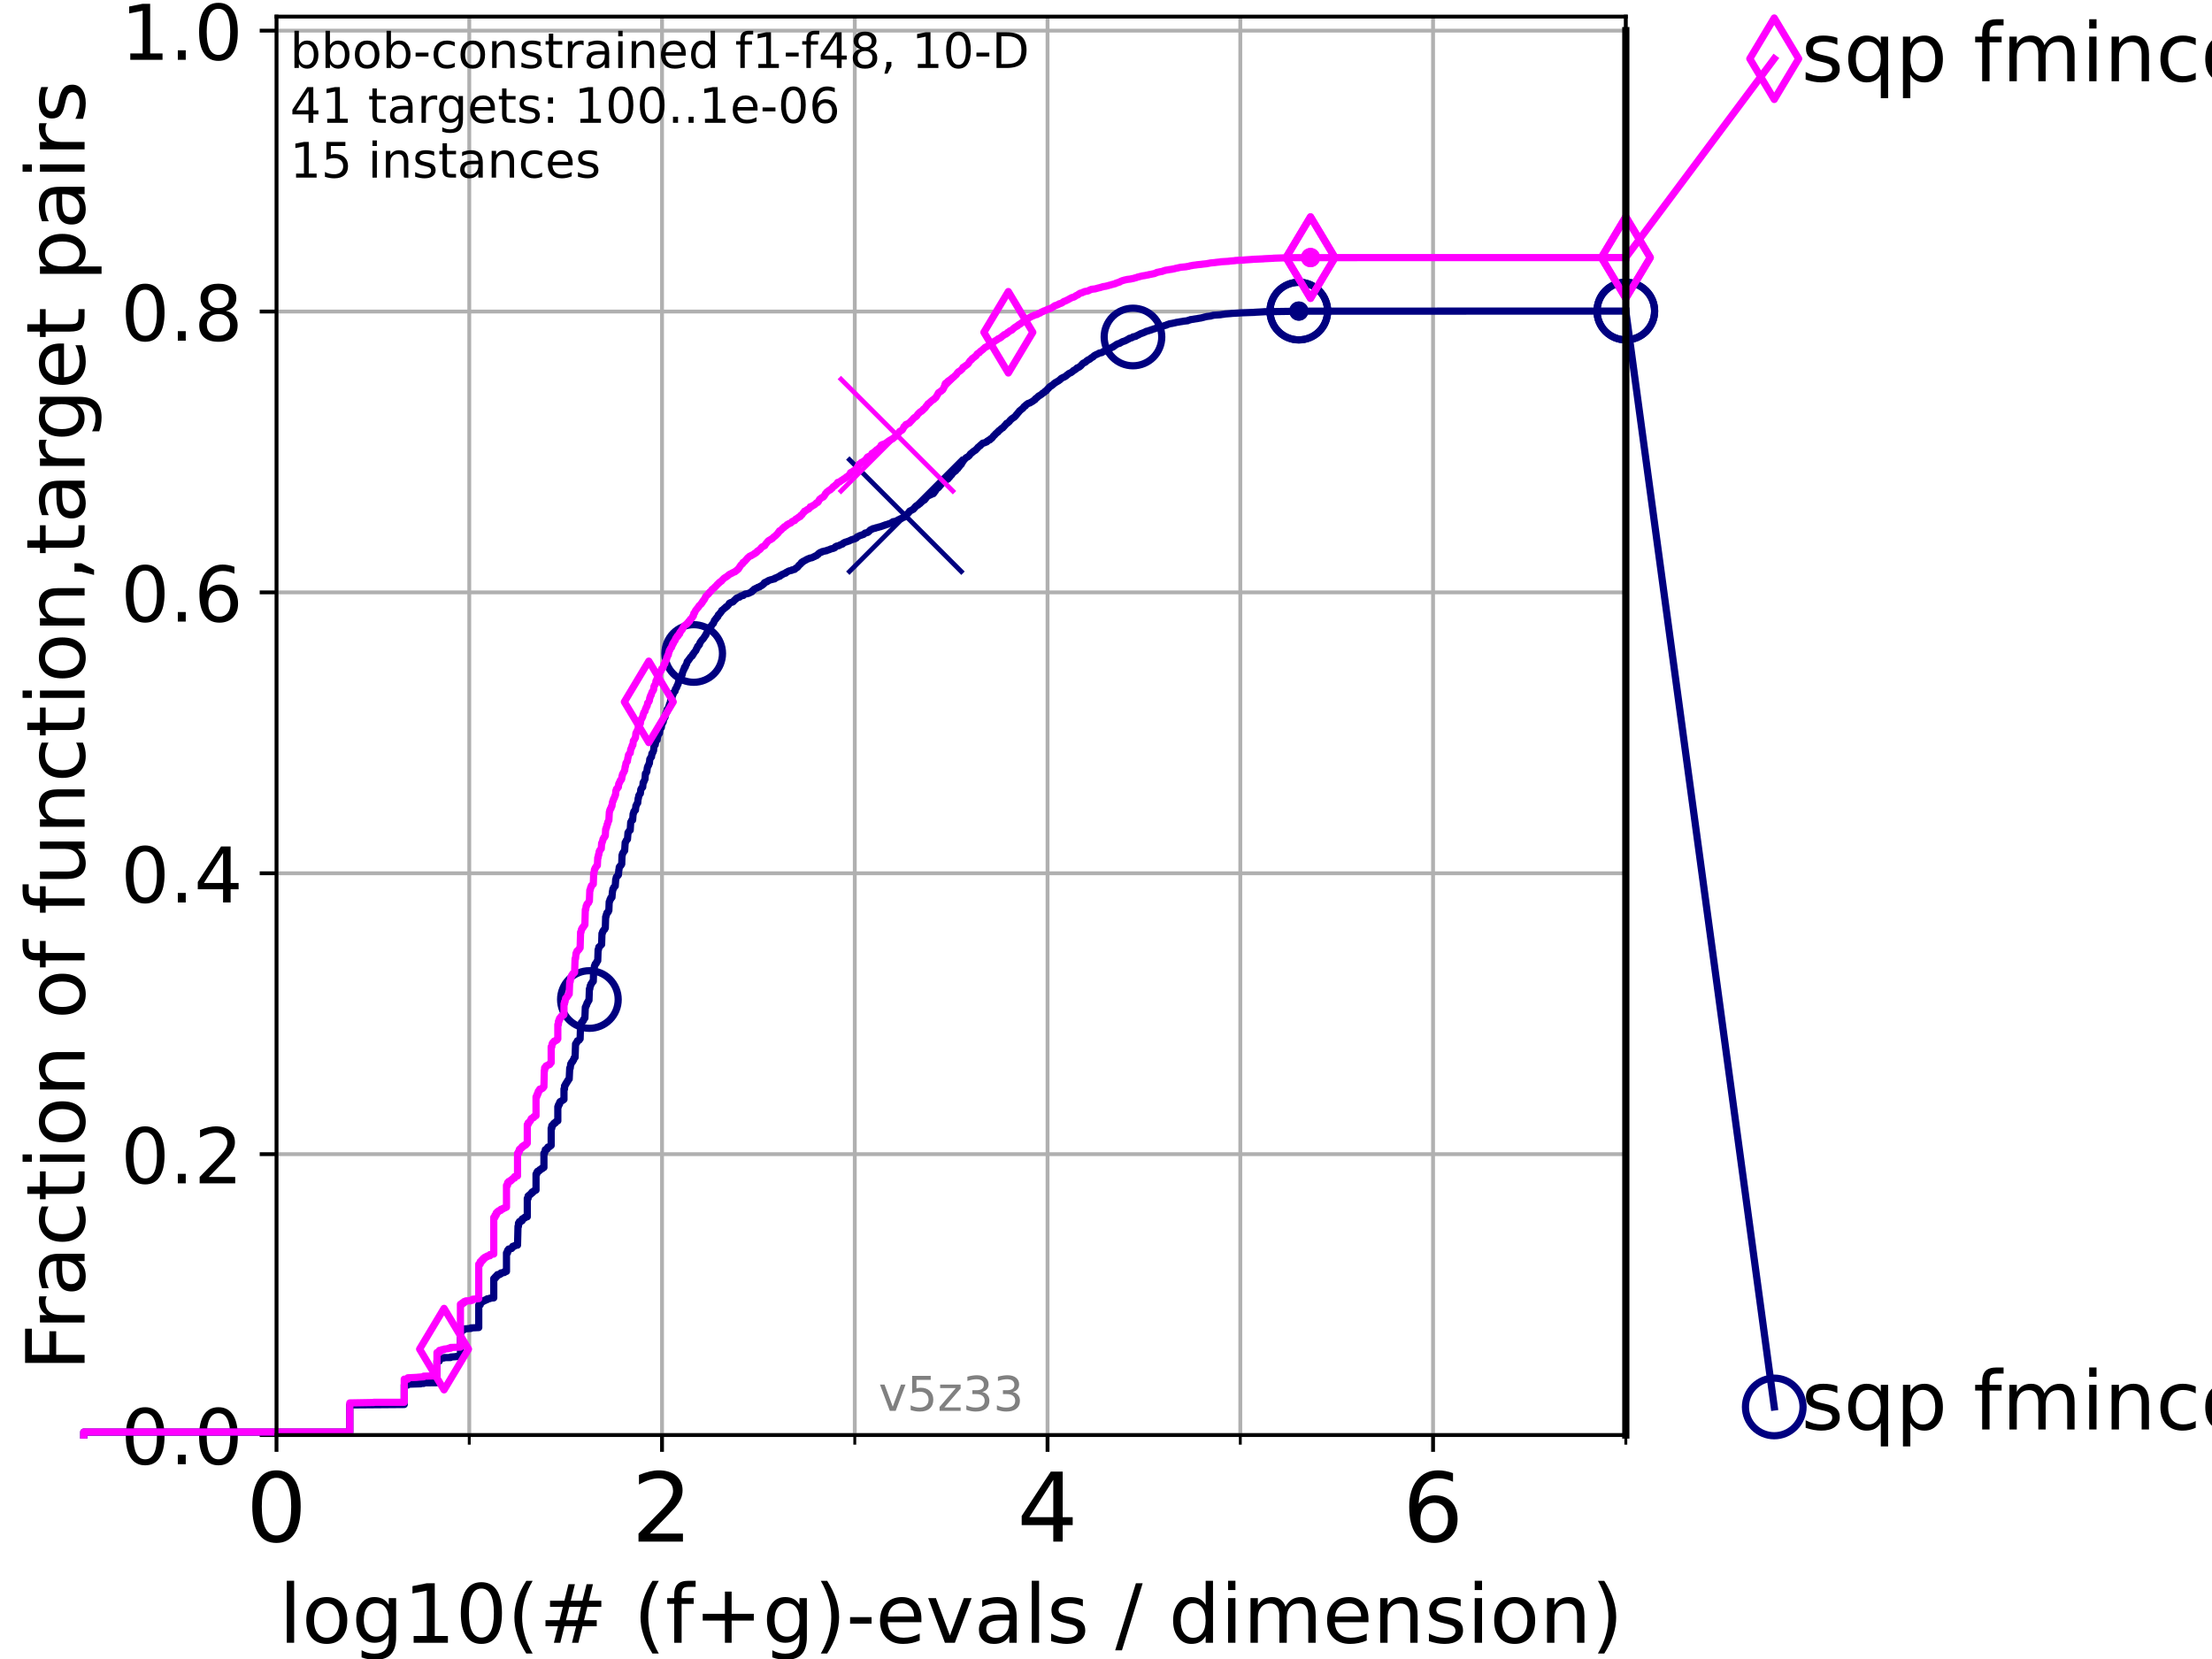 <?xml version="1.0" encoding="utf-8" standalone="no"?>
<!DOCTYPE svg PUBLIC "-//W3C//DTD SVG 1.1//EN"
  "http://www.w3.org/Graphics/SVG/1.1/DTD/svg11.dtd">
<!-- Created with matplotlib (https://matplotlib.org/) -->
<svg height="345.6pt" version="1.1" viewBox="0 0 460.8 345.6" width="460.8pt" xmlns="http://www.w3.org/2000/svg" xmlns:xlink="http://www.w3.org/1999/xlink">
 <defs>
  <style type="text/css">*{stroke-linecap:butt;stroke-linejoin:round;}</style>
 </defs>
 <g id="figure_1">
  <g id="patch_1">
   <path d="M 0 345.6 
L 460.8 345.6 
L 460.8 0 
L 0 0 
z
" style="fill:#ffffff;"/>
  </g>
  <g id="axes_1">
   <g id="patch_2">
    <path d="M 57.6 298.944 
L 338.688 298.944 
L 338.688 3.456 
L 57.6 3.456 
z
" style="fill:#ffffff;"/>
   </g>
   <g id="matplotlib.axis_1">
    <g id="xtick_1">
     <g id="line2d_1">
      <path clip-path="url(#pcd98e67d61)" d="M 57.6 298.944 
L 57.6 3.456 
" style="fill:none;stroke:#b0b0b0;stroke-linecap:square;stroke-width:0.8;"/>
     </g>
     <g id="line2d_2">
      <defs>
       <path d="M 0 0 
L 0 3.5 
" id="m8295085fb1" style="stroke:#000000;stroke-width:0.8;"/>
      </defs>
      <g>
       <use style="stroke:#000000;stroke-width:0.8;" x="57.6" xlink:href="#m8295085fb1" y="298.944"/>
      </g>
     </g>
     <g id="text_1">
      <!-- 0 -->
      <g transform="translate(51.237 321.141)scale(0.2 -0.2)">
       <defs>
        <path d="M 31.781 66.406 
Q 24.172 66.406 20.328 58.906 
Q 16.5 51.422 16.5 36.375 
Q 16.5 21.391 20.328 13.891 
Q 24.172 6.391 31.781 6.391 
Q 39.453 6.391 43.281 13.891 
Q 47.125 21.391 47.125 36.375 
Q 47.125 51.422 43.281 58.906 
Q 39.453 66.406 31.781 66.406 
z
M 31.781 74.219 
Q 44.047 74.219 50.516 64.516 
Q 56.984 54.828 56.984 36.375 
Q 56.984 17.969 50.516 8.266 
Q 44.047 -1.422 31.781 -1.422 
Q 19.531 -1.422 13.062 8.266 
Q 6.594 17.969 6.594 36.375 
Q 6.594 54.828 13.062 64.516 
Q 19.531 74.219 31.781 74.219 
z
" id="DejaVuSans-48"/>
       </defs>
       <use xlink:href="#DejaVuSans-48"/>
      </g>
     </g>
    </g>
    <g id="xtick_2">
     <g id="line2d_3">
      <path clip-path="url(#pcd98e67d61)" d="M 137.911 298.944 
L 137.911 3.456 
" style="fill:none;stroke:#b0b0b0;stroke-linecap:square;stroke-width:0.8;"/>
     </g>
     <g id="line2d_4">
      <g>
       <use style="stroke:#000000;stroke-width:0.8;" x="137.911" xlink:href="#m8295085fb1" y="298.944"/>
      </g>
     </g>
     <g id="text_2">
      <!-- 2 -->
      <g transform="translate(131.548 321.141)scale(0.2 -0.2)">
       <defs>
        <path d="M 19.188 8.297 
L 53.609 8.297 
L 53.609 0 
L 7.328 0 
L 7.328 8.297 
Q 12.938 14.109 22.625 23.891 
Q 32.328 33.688 34.812 36.531 
Q 39.547 41.844 41.422 45.531 
Q 43.312 49.219 43.312 52.781 
Q 43.312 58.594 39.234 62.25 
Q 35.156 65.922 28.609 65.922 
Q 23.969 65.922 18.812 64.312 
Q 13.672 62.703 7.812 59.422 
L 7.812 69.391 
Q 13.766 71.781 18.938 73 
Q 24.125 74.219 28.422 74.219 
Q 39.75 74.219 46.484 68.547 
Q 53.219 62.891 53.219 53.422 
Q 53.219 48.922 51.531 44.891 
Q 49.859 40.875 45.406 35.406 
Q 44.188 33.984 37.641 27.219 
Q 31.109 20.453 19.188 8.297 
z
" id="DejaVuSans-50"/>
       </defs>
       <use xlink:href="#DejaVuSans-50"/>
      </g>
     </g>
    </g>
    <g id="xtick_3">
     <g id="line2d_5">
      <path clip-path="url(#pcd98e67d61)" d="M 218.222 298.944 
L 218.222 3.456 
" style="fill:none;stroke:#b0b0b0;stroke-linecap:square;stroke-width:0.8;"/>
     </g>
     <g id="line2d_6">
      <g>
       <use style="stroke:#000000;stroke-width:0.8;" x="218.222" xlink:href="#m8295085fb1" y="298.944"/>
      </g>
     </g>
     <g id="text_3">
      <!-- 4 -->
      <g transform="translate(211.859 321.141)scale(0.2 -0.2)">
       <defs>
        <path d="M 37.797 64.312 
L 12.891 25.391 
L 37.797 25.391 
z
M 35.203 72.906 
L 47.609 72.906 
L 47.609 25.391 
L 58.016 25.391 
L 58.016 17.188 
L 47.609 17.188 
L 47.609 0 
L 37.797 0 
L 37.797 17.188 
L 4.891 17.188 
L 4.891 26.703 
z
" id="DejaVuSans-52"/>
       </defs>
       <use xlink:href="#DejaVuSans-52"/>
      </g>
     </g>
    </g>
    <g id="xtick_4">
     <g id="line2d_7">
      <path clip-path="url(#pcd98e67d61)" d="M 298.533 298.944 
L 298.533 3.456 
" style="fill:none;stroke:#b0b0b0;stroke-linecap:square;stroke-width:0.8;"/>
     </g>
     <g id="line2d_8">
      <g>
       <use style="stroke:#000000;stroke-width:0.8;" x="298.533" xlink:href="#m8295085fb1" y="298.944"/>
      </g>
     </g>
     <g id="text_4">
      <!-- 6 -->
      <g transform="translate(292.17 321.141)scale(0.2 -0.2)">
       <defs>
        <path d="M 33.016 40.375 
Q 26.375 40.375 22.484 35.828 
Q 18.609 31.297 18.609 23.391 
Q 18.609 15.531 22.484 10.953 
Q 26.375 6.391 33.016 6.391 
Q 39.656 6.391 43.531 10.953 
Q 47.406 15.531 47.406 23.391 
Q 47.406 31.297 43.531 35.828 
Q 39.656 40.375 33.016 40.375 
z
M 52.594 71.297 
L 52.594 62.312 
Q 48.875 64.062 45.094 64.984 
Q 41.312 65.922 37.594 65.922 
Q 27.828 65.922 22.672 59.328 
Q 17.531 52.734 16.797 39.406 
Q 19.672 43.656 24.016 45.922 
Q 28.375 48.188 33.594 48.188 
Q 44.578 48.188 50.953 41.516 
Q 57.328 34.859 57.328 23.391 
Q 57.328 12.156 50.688 5.359 
Q 44.047 -1.422 33.016 -1.422 
Q 20.359 -1.422 13.672 8.266 
Q 6.984 17.969 6.984 36.375 
Q 6.984 53.656 15.188 63.938 
Q 23.391 74.219 37.203 74.219 
Q 40.922 74.219 44.703 73.484 
Q 48.484 72.75 52.594 71.297 
z
" id="DejaVuSans-54"/>
       </defs>
       <use xlink:href="#DejaVuSans-54"/>
      </g>
     </g>
    </g>
    <g id="xtick_5">
     <g id="line2d_9">
      <path clip-path="url(#pcd98e67d61)" d="M 97.755 298.944 
L 97.755 3.456 
" style="fill:none;stroke:#b0b0b0;stroke-linecap:square;stroke-width:0.8;"/>
     </g>
     <g id="line2d_10">
      <defs>
       <path d="M 0 0 
L 0 2 
" id="m829ffd0bcf" style="stroke:#000000;stroke-width:0.6;"/>
      </defs>
      <g>
       <use style="stroke:#000000;stroke-width:0.6;" x="97.755" xlink:href="#m829ffd0bcf" y="298.944"/>
      </g>
     </g>
    </g>
    <g id="xtick_6">
     <g id="line2d_11">
      <path clip-path="url(#pcd98e67d61)" d="M 178.066 298.944 
L 178.066 3.456 
" style="fill:none;stroke:#b0b0b0;stroke-linecap:square;stroke-width:0.8;"/>
     </g>
     <g id="line2d_12">
      <g>
       <use style="stroke:#000000;stroke-width:0.6;" x="178.066" xlink:href="#m829ffd0bcf" y="298.944"/>
      </g>
     </g>
    </g>
    <g id="xtick_7">
     <g id="line2d_13">
      <path clip-path="url(#pcd98e67d61)" d="M 258.377 298.944 
L 258.377 3.456 
" style="fill:none;stroke:#b0b0b0;stroke-linecap:square;stroke-width:0.8;"/>
     </g>
     <g id="line2d_14">
      <g>
       <use style="stroke:#000000;stroke-width:0.6;" x="258.377" xlink:href="#m829ffd0bcf" y="298.944"/>
      </g>
     </g>
    </g>
    <g id="xtick_8">
     <g id="line2d_15">
      <path clip-path="url(#pcd98e67d61)" d="M 338.688 298.944 
L 338.688 3.456 
" style="fill:none;stroke:#b0b0b0;stroke-linecap:square;stroke-width:0.8;"/>
     </g>
     <g id="line2d_16">
      <g>
       <use style="stroke:#000000;stroke-width:0.6;" x="338.688" xlink:href="#m829ffd0bcf" y="298.944"/>
      </g>
     </g>
    </g>
    <g id="text_5">
     <!-- log10(# (f+g)-evals / dimension) -->
     <g transform="translate(58.145 342.218)scale(0.17 -0.17)">
      <defs>
       <path d="M 9.422 75.984 
L 18.406 75.984 
L 18.406 0 
L 9.422 0 
z
" id="DejaVuSans-108"/>
       <path d="M 30.609 48.391 
Q 23.391 48.391 19.188 42.75 
Q 14.984 37.109 14.984 27.297 
Q 14.984 17.484 19.156 11.844 
Q 23.344 6.203 30.609 6.203 
Q 37.797 6.203 41.984 11.859 
Q 46.188 17.531 46.188 27.297 
Q 46.188 37.016 41.984 42.703 
Q 37.797 48.391 30.609 48.391 
z
M 30.609 56 
Q 42.328 56 49.016 48.375 
Q 55.719 40.766 55.719 27.297 
Q 55.719 13.875 49.016 6.219 
Q 42.328 -1.422 30.609 -1.422 
Q 18.844 -1.422 12.172 6.219 
Q 5.516 13.875 5.516 27.297 
Q 5.516 40.766 12.172 48.375 
Q 18.844 56 30.609 56 
z
" id="DejaVuSans-111"/>
       <path d="M 45.406 27.984 
Q 45.406 37.75 41.375 43.109 
Q 37.359 48.484 30.078 48.484 
Q 22.859 48.484 18.828 43.109 
Q 14.797 37.75 14.797 27.984 
Q 14.797 18.266 18.828 12.891 
Q 22.859 7.516 30.078 7.516 
Q 37.359 7.516 41.375 12.891 
Q 45.406 18.266 45.406 27.984 
z
M 54.391 6.781 
Q 54.391 -7.172 48.188 -13.984 
Q 42 -20.797 29.203 -20.797 
Q 24.469 -20.797 20.266 -20.094 
Q 16.062 -19.391 12.109 -17.922 
L 12.109 -9.188 
Q 16.062 -11.328 19.922 -12.344 
Q 23.781 -13.375 27.781 -13.375 
Q 36.625 -13.375 41.016 -8.766 
Q 45.406 -4.156 45.406 5.172 
L 45.406 9.625 
Q 42.625 4.781 38.281 2.391 
Q 33.938 0 27.875 0 
Q 17.828 0 11.672 7.656 
Q 5.516 15.328 5.516 27.984 
Q 5.516 40.672 11.672 48.328 
Q 17.828 56 27.875 56 
Q 33.938 56 38.281 53.609 
Q 42.625 51.219 45.406 46.391 
L 45.406 54.688 
L 54.391 54.688 
z
" id="DejaVuSans-103"/>
       <path d="M 12.406 8.297 
L 28.516 8.297 
L 28.516 63.922 
L 10.984 60.406 
L 10.984 69.391 
L 28.422 72.906 
L 38.281 72.906 
L 38.281 8.297 
L 54.391 8.297 
L 54.391 0 
L 12.406 0 
z
" id="DejaVuSans-49"/>
       <path d="M 31 75.875 
Q 24.469 64.656 21.281 53.656 
Q 18.109 42.672 18.109 31.391 
Q 18.109 20.125 21.312 9.062 
Q 24.516 -2 31 -13.188 
L 23.188 -13.188 
Q 15.875 -1.703 12.234 9.375 
Q 8.594 20.453 8.594 31.391 
Q 8.594 42.281 12.203 53.312 
Q 15.828 64.359 23.188 75.875 
z
" id="DejaVuSans-40"/>
       <path d="M 51.125 44 
L 36.922 44 
L 32.812 27.688 
L 47.125 27.688 
z
M 43.797 71.781 
L 38.719 51.516 
L 52.984 51.516 
L 58.109 71.781 
L 65.922 71.781 
L 60.891 51.516 
L 76.125 51.516 
L 76.125 44 
L 58.984 44 
L 54.984 27.688 
L 70.516 27.688 
L 70.516 20.219 
L 53.078 20.219 
L 48 0 
L 40.188 0 
L 45.219 20.219 
L 30.906 20.219 
L 25.875 0 
L 18.016 0 
L 23.094 20.219 
L 7.719 20.219 
L 7.719 27.688 
L 24.906 27.688 
L 29 44 
L 13.281 44 
L 13.281 51.516 
L 30.906 51.516 
L 35.891 71.781 
z
" id="DejaVuSans-35"/>
       <path id="DejaVuSans-32"/>
       <path d="M 37.109 75.984 
L 37.109 68.5 
L 28.516 68.5 
Q 23.688 68.5 21.797 66.547 
Q 19.922 64.594 19.922 59.516 
L 19.922 54.688 
L 34.719 54.688 
L 34.719 47.703 
L 19.922 47.703 
L 19.922 0 
L 10.891 0 
L 10.891 47.703 
L 2.297 47.703 
L 2.297 54.688 
L 10.891 54.688 
L 10.891 58.5 
Q 10.891 67.625 15.141 71.797 
Q 19.391 75.984 28.609 75.984 
z
" id="DejaVuSans-102"/>
       <path d="M 46 62.703 
L 46 35.5 
L 73.188 35.5 
L 73.188 27.203 
L 46 27.203 
L 46 0 
L 37.797 0 
L 37.797 27.203 
L 10.594 27.203 
L 10.594 35.5 
L 37.797 35.5 
L 37.797 62.703 
z
" id="DejaVuSans-43"/>
       <path d="M 8.016 75.875 
L 15.828 75.875 
Q 23.141 64.359 26.781 53.312 
Q 30.422 42.281 30.422 31.391 
Q 30.422 20.453 26.781 9.375 
Q 23.141 -1.703 15.828 -13.188 
L 8.016 -13.188 
Q 14.5 -2 17.703 9.062 
Q 20.906 20.125 20.906 31.391 
Q 20.906 42.672 17.703 53.656 
Q 14.5 64.656 8.016 75.875 
z
" id="DejaVuSans-41"/>
       <path d="M 4.891 31.391 
L 31.203 31.391 
L 31.203 23.391 
L 4.891 23.391 
z
" id="DejaVuSans-45"/>
       <path d="M 56.203 29.594 
L 56.203 25.203 
L 14.891 25.203 
Q 15.484 15.922 20.484 11.062 
Q 25.484 6.203 34.422 6.203 
Q 39.594 6.203 44.453 7.469 
Q 49.312 8.734 54.109 11.281 
L 54.109 2.781 
Q 49.266 0.734 44.188 -0.344 
Q 39.109 -1.422 33.891 -1.422 
Q 20.797 -1.422 13.156 6.188 
Q 5.516 13.812 5.516 26.812 
Q 5.516 40.234 12.766 48.109 
Q 20.016 56 32.328 56 
Q 43.359 56 49.781 48.891 
Q 56.203 41.797 56.203 29.594 
z
M 47.219 32.234 
Q 47.125 39.594 43.094 43.984 
Q 39.062 48.391 32.422 48.391 
Q 24.906 48.391 20.391 44.141 
Q 15.875 39.891 15.188 32.172 
z
" id="DejaVuSans-101"/>
       <path d="M 2.984 54.688 
L 12.5 54.688 
L 29.594 8.797 
L 46.688 54.688 
L 56.203 54.688 
L 35.688 0 
L 23.484 0 
z
" id="DejaVuSans-118"/>
       <path d="M 34.281 27.484 
Q 23.391 27.484 19.188 25 
Q 14.984 22.516 14.984 16.5 
Q 14.984 11.719 18.141 8.906 
Q 21.297 6.109 26.703 6.109 
Q 34.188 6.109 38.703 11.406 
Q 43.219 16.703 43.219 25.484 
L 43.219 27.484 
z
M 52.203 31.203 
L 52.203 0 
L 43.219 0 
L 43.219 8.297 
Q 40.141 3.328 35.547 0.953 
Q 30.953 -1.422 24.312 -1.422 
Q 15.922 -1.422 10.953 3.297 
Q 6 8.016 6 15.922 
Q 6 25.141 12.172 29.828 
Q 18.359 34.516 30.609 34.516 
L 43.219 34.516 
L 43.219 35.406 
Q 43.219 41.609 39.141 45 
Q 35.062 48.391 27.688 48.391 
Q 23 48.391 18.547 47.266 
Q 14.109 46.141 10.016 43.891 
L 10.016 52.203 
Q 14.938 54.109 19.578 55.047 
Q 24.219 56 28.609 56 
Q 40.484 56 46.344 49.844 
Q 52.203 43.703 52.203 31.203 
z
" id="DejaVuSans-97"/>
       <path d="M 44.281 53.078 
L 44.281 44.578 
Q 40.484 46.531 36.375 47.5 
Q 32.281 48.484 27.875 48.484 
Q 21.188 48.484 17.844 46.438 
Q 14.5 44.391 14.5 40.281 
Q 14.5 37.156 16.891 35.375 
Q 19.281 33.594 26.516 31.984 
L 29.594 31.297 
Q 39.156 29.25 43.188 25.516 
Q 47.219 21.781 47.219 15.094 
Q 47.219 7.469 41.188 3.016 
Q 35.156 -1.422 24.609 -1.422 
Q 20.219 -1.422 15.453 -0.562 
Q 10.688 0.297 5.422 2 
L 5.422 11.281 
Q 10.406 8.688 15.234 7.391 
Q 20.062 6.109 24.812 6.109 
Q 31.156 6.109 34.562 8.281 
Q 37.984 10.453 37.984 14.406 
Q 37.984 18.062 35.516 20.016 
Q 33.062 21.969 24.703 23.781 
L 21.578 24.516 
Q 13.234 26.266 9.516 29.906 
Q 5.812 33.547 5.812 39.891 
Q 5.812 47.609 11.281 51.797 
Q 16.75 56 26.812 56 
Q 31.781 56 36.172 55.266 
Q 40.578 54.547 44.281 53.078 
z
" id="DejaVuSans-115"/>
       <path d="M 25.391 72.906 
L 33.688 72.906 
L 8.297 -9.281 
L 0 -9.281 
z
" id="DejaVuSans-47"/>
       <path d="M 45.406 46.391 
L 45.406 75.984 
L 54.391 75.984 
L 54.391 0 
L 45.406 0 
L 45.406 8.203 
Q 42.578 3.328 38.25 0.953 
Q 33.938 -1.422 27.875 -1.422 
Q 17.969 -1.422 11.734 6.484 
Q 5.516 14.406 5.516 27.297 
Q 5.516 40.188 11.734 48.094 
Q 17.969 56 27.875 56 
Q 33.938 56 38.25 53.625 
Q 42.578 51.266 45.406 46.391 
z
M 14.797 27.297 
Q 14.797 17.391 18.875 11.75 
Q 22.953 6.109 30.078 6.109 
Q 37.203 6.109 41.297 11.75 
Q 45.406 17.391 45.406 27.297 
Q 45.406 37.203 41.297 42.844 
Q 37.203 48.484 30.078 48.484 
Q 22.953 48.484 18.875 42.844 
Q 14.797 37.203 14.797 27.297 
z
" id="DejaVuSans-100"/>
       <path d="M 9.422 54.688 
L 18.406 54.688 
L 18.406 0 
L 9.422 0 
z
M 9.422 75.984 
L 18.406 75.984 
L 18.406 64.594 
L 9.422 64.594 
z
" id="DejaVuSans-105"/>
       <path d="M 52 44.188 
Q 55.375 50.25 60.062 53.125 
Q 64.75 56 71.094 56 
Q 79.641 56 84.281 50.016 
Q 88.922 44.047 88.922 33.016 
L 88.922 0 
L 79.891 0 
L 79.891 32.719 
Q 79.891 40.578 77.094 44.375 
Q 74.312 48.188 68.609 48.188 
Q 61.625 48.188 57.562 43.547 
Q 53.516 38.922 53.516 30.906 
L 53.516 0 
L 44.484 0 
L 44.484 32.719 
Q 44.484 40.625 41.703 44.406 
Q 38.922 48.188 33.109 48.188 
Q 26.219 48.188 22.156 43.531 
Q 18.109 38.875 18.109 30.906 
L 18.109 0 
L 9.078 0 
L 9.078 54.688 
L 18.109 54.688 
L 18.109 46.188 
Q 21.188 51.219 25.484 53.609 
Q 29.781 56 35.688 56 
Q 41.656 56 45.828 52.969 
Q 50 49.953 52 44.188 
z
" id="DejaVuSans-109"/>
       <path d="M 54.891 33.016 
L 54.891 0 
L 45.906 0 
L 45.906 32.719 
Q 45.906 40.484 42.875 44.328 
Q 39.844 48.188 33.797 48.188 
Q 26.516 48.188 22.312 43.547 
Q 18.109 38.922 18.109 30.906 
L 18.109 0 
L 9.078 0 
L 9.078 54.688 
L 18.109 54.688 
L 18.109 46.188 
Q 21.344 51.125 25.703 53.562 
Q 30.078 56 35.797 56 
Q 45.219 56 50.047 50.172 
Q 54.891 44.344 54.891 33.016 
z
" id="DejaVuSans-110"/>
      </defs>
      <use xlink:href="#DejaVuSans-108"/>
      <use x="27.783" xlink:href="#DejaVuSans-111"/>
      <use x="88.965" xlink:href="#DejaVuSans-103"/>
      <use x="152.441" xlink:href="#DejaVuSans-49"/>
      <use x="216.064" xlink:href="#DejaVuSans-48"/>
      <use x="279.688" xlink:href="#DejaVuSans-40"/>
      <use x="318.701" xlink:href="#DejaVuSans-35"/>
      <use x="402.49" xlink:href="#DejaVuSans-32"/>
      <use x="434.277" xlink:href="#DejaVuSans-40"/>
      <use x="473.291" xlink:href="#DejaVuSans-102"/>
      <use x="508.496" xlink:href="#DejaVuSans-43"/>
      <use x="592.285" xlink:href="#DejaVuSans-103"/>
      <use x="655.762" xlink:href="#DejaVuSans-41"/>
      <use x="694.775" xlink:href="#DejaVuSans-45"/>
      <use x="730.859" xlink:href="#DejaVuSans-101"/>
      <use x="792.383" xlink:href="#DejaVuSans-118"/>
      <use x="851.562" xlink:href="#DejaVuSans-97"/>
      <use x="912.842" xlink:href="#DejaVuSans-108"/>
      <use x="940.625" xlink:href="#DejaVuSans-115"/>
      <use x="992.725" xlink:href="#DejaVuSans-32"/>
      <use x="1024.512" xlink:href="#DejaVuSans-47"/>
      <use x="1058.203" xlink:href="#DejaVuSans-32"/>
      <use x="1089.99" xlink:href="#DejaVuSans-100"/>
      <use x="1153.467" xlink:href="#DejaVuSans-105"/>
      <use x="1181.25" xlink:href="#DejaVuSans-109"/>
      <use x="1278.662" xlink:href="#DejaVuSans-101"/>
      <use x="1340.186" xlink:href="#DejaVuSans-110"/>
      <use x="1403.564" xlink:href="#DejaVuSans-115"/>
      <use x="1455.664" xlink:href="#DejaVuSans-105"/>
      <use x="1483.447" xlink:href="#DejaVuSans-111"/>
      <use x="1544.629" xlink:href="#DejaVuSans-110"/>
      <use x="1608.008" xlink:href="#DejaVuSans-41"/>
     </g>
    </g>
   </g>
   <g id="matplotlib.axis_2">
    <g id="ytick_1">
     <g id="line2d_17">
      <path clip-path="url(#pcd98e67d61)" d="M 57.6 298.944 
L 338.688 298.944 
" style="fill:none;stroke:#b0b0b0;stroke-linecap:square;stroke-width:0.8;"/>
     </g>
     <g id="line2d_18">
      <defs>
       <path d="M 0 0 
L -3.5 0 
" id="mcb2b50ca4c" style="stroke:#000000;stroke-width:0.8;"/>
      </defs>
      <g>
       <use style="stroke:#000000;stroke-width:0.8;" x="57.6" xlink:href="#mcb2b50ca4c" y="298.944"/>
      </g>
     </g>
     <g id="text_6">
      <!-- 0.0 -->
      <g transform="translate(25.155 305.023)scale(0.16 -0.16)">
       <defs>
        <path d="M 10.688 12.406 
L 21 12.406 
L 21 0 
L 10.688 0 
z
" id="DejaVuSans-46"/>
       </defs>
       <use xlink:href="#DejaVuSans-48"/>
       <use x="63.623" xlink:href="#DejaVuSans-46"/>
       <use x="95.41" xlink:href="#DejaVuSans-48"/>
      </g>
     </g>
    </g>
    <g id="ytick_2">
     <g id="line2d_19">
      <path clip-path="url(#pcd98e67d61)" d="M 57.6 240.432 
L 338.688 240.432 
" style="fill:none;stroke:#b0b0b0;stroke-linecap:square;stroke-width:0.8;"/>
     </g>
     <g id="line2d_20">
      <g>
       <use style="stroke:#000000;stroke-width:0.8;" x="57.6" xlink:href="#mcb2b50ca4c" y="240.432"/>
      </g>
     </g>
     <g id="text_7">
      <!-- 0.2 -->
      <g transform="translate(25.155 246.51)scale(0.16 -0.16)">
       <use xlink:href="#DejaVuSans-48"/>
       <use x="63.623" xlink:href="#DejaVuSans-46"/>
       <use x="95.41" xlink:href="#DejaVuSans-50"/>
      </g>
     </g>
    </g>
    <g id="ytick_3">
     <g id="line2d_21">
      <path clip-path="url(#pcd98e67d61)" d="M 57.6 181.919 
L 338.688 181.919 
" style="fill:none;stroke:#b0b0b0;stroke-linecap:square;stroke-width:0.8;"/>
     </g>
     <g id="line2d_22">
      <g>
       <use style="stroke:#000000;stroke-width:0.8;" x="57.6" xlink:href="#mcb2b50ca4c" y="181.919"/>
      </g>
     </g>
     <g id="text_8">
      <!-- 0.4 -->
      <g transform="translate(25.155 187.998)scale(0.16 -0.16)">
       <use xlink:href="#DejaVuSans-48"/>
       <use x="63.623" xlink:href="#DejaVuSans-46"/>
       <use x="95.41" xlink:href="#DejaVuSans-52"/>
      </g>
     </g>
    </g>
    <g id="ytick_4">
     <g id="line2d_23">
      <path clip-path="url(#pcd98e67d61)" d="M 57.6 123.407 
L 338.688 123.407 
" style="fill:none;stroke:#b0b0b0;stroke-linecap:square;stroke-width:0.8;"/>
     </g>
     <g id="line2d_24">
      <g>
       <use style="stroke:#000000;stroke-width:0.8;" x="57.6" xlink:href="#mcb2b50ca4c" y="123.407"/>
      </g>
     </g>
     <g id="text_9">
      <!-- 0.6 -->
      <g transform="translate(25.155 129.485)scale(0.16 -0.16)">
       <use xlink:href="#DejaVuSans-48"/>
       <use x="63.623" xlink:href="#DejaVuSans-46"/>
       <use x="95.41" xlink:href="#DejaVuSans-54"/>
      </g>
     </g>
    </g>
    <g id="ytick_5">
     <g id="line2d_25">
      <path clip-path="url(#pcd98e67d61)" d="M 57.6 64.894 
L 338.688 64.894 
" style="fill:none;stroke:#b0b0b0;stroke-linecap:square;stroke-width:0.8;"/>
     </g>
     <g id="line2d_26">
      <g>
       <use style="stroke:#000000;stroke-width:0.8;" x="57.6" xlink:href="#mcb2b50ca4c" y="64.894"/>
      </g>
     </g>
     <g id="text_10">
      <!-- 0.8 -->
      <g transform="translate(25.155 70.973)scale(0.16 -0.16)">
       <defs>
        <path d="M 31.781 34.625 
Q 24.75 34.625 20.719 30.859 
Q 16.703 27.094 16.703 20.516 
Q 16.703 13.922 20.719 10.156 
Q 24.75 6.391 31.781 6.391 
Q 38.812 6.391 42.859 10.172 
Q 46.922 13.969 46.922 20.516 
Q 46.922 27.094 42.891 30.859 
Q 38.875 34.625 31.781 34.625 
z
M 21.922 38.812 
Q 15.578 40.375 12.031 44.719 
Q 8.5 49.078 8.5 55.328 
Q 8.5 64.062 14.719 69.141 
Q 20.953 74.219 31.781 74.219 
Q 42.672 74.219 48.875 69.141 
Q 55.078 64.062 55.078 55.328 
Q 55.078 49.078 51.531 44.719 
Q 48 40.375 41.703 38.812 
Q 48.828 37.156 52.797 32.312 
Q 56.781 27.484 56.781 20.516 
Q 56.781 9.906 50.312 4.234 
Q 43.844 -1.422 31.781 -1.422 
Q 19.734 -1.422 13.25 4.234 
Q 6.781 9.906 6.781 20.516 
Q 6.781 27.484 10.781 32.312 
Q 14.797 37.156 21.922 38.812 
z
M 18.312 54.391 
Q 18.312 48.734 21.844 45.562 
Q 25.391 42.391 31.781 42.391 
Q 38.141 42.391 41.719 45.562 
Q 45.312 48.734 45.312 54.391 
Q 45.312 60.062 41.719 63.234 
Q 38.141 66.406 31.781 66.406 
Q 25.391 66.406 21.844 63.234 
Q 18.312 60.062 18.312 54.391 
z
" id="DejaVuSans-56"/>
       </defs>
       <use xlink:href="#DejaVuSans-48"/>
       <use x="63.623" xlink:href="#DejaVuSans-46"/>
       <use x="95.41" xlink:href="#DejaVuSans-56"/>
      </g>
     </g>
    </g>
    <g id="ytick_6">
     <g id="line2d_27">
      <path clip-path="url(#pcd98e67d61)" d="M 57.6 6.382 
L 338.688 6.382 
" style="fill:none;stroke:#b0b0b0;stroke-linecap:square;stroke-width:0.8;"/>
     </g>
     <g id="line2d_28">
      <g>
       <use style="stroke:#000000;stroke-width:0.8;" x="57.6" xlink:href="#mcb2b50ca4c" y="6.382"/>
      </g>
     </g>
     <g id="text_11">
      <!-- 1.0 -->
      <g transform="translate(25.155 12.46)scale(0.16 -0.16)">
       <use xlink:href="#DejaVuSans-49"/>
       <use x="63.623" xlink:href="#DejaVuSans-46"/>
       <use x="95.41" xlink:href="#DejaVuSans-48"/>
      </g>
     </g>
    </g>
    <g id="text_12">
     <!-- Fraction of function,target pairs -->
     <g transform="translate(17.62 285.585)rotate(-90)scale(0.17 -0.17)">
      <defs>
       <path d="M 9.812 72.906 
L 51.703 72.906 
L 51.703 64.594 
L 19.672 64.594 
L 19.672 43.109 
L 48.578 43.109 
L 48.578 34.812 
L 19.672 34.812 
L 19.672 0 
L 9.812 0 
z
" id="DejaVuSans-70"/>
       <path d="M 41.109 46.297 
Q 39.594 47.172 37.812 47.578 
Q 36.031 48 33.891 48 
Q 26.266 48 22.188 43.047 
Q 18.109 38.094 18.109 28.812 
L 18.109 0 
L 9.078 0 
L 9.078 54.688 
L 18.109 54.688 
L 18.109 46.188 
Q 20.953 51.172 25.484 53.578 
Q 30.031 56 36.531 56 
Q 37.453 56 38.578 55.875 
Q 39.703 55.766 41.062 55.516 
z
" id="DejaVuSans-114"/>
       <path d="M 48.781 52.594 
L 48.781 44.188 
Q 44.969 46.297 41.141 47.344 
Q 37.312 48.391 33.406 48.391 
Q 24.656 48.391 19.812 42.844 
Q 14.984 37.312 14.984 27.297 
Q 14.984 17.281 19.812 11.734 
Q 24.656 6.203 33.406 6.203 
Q 37.312 6.203 41.141 7.25 
Q 44.969 8.297 48.781 10.406 
L 48.781 2.094 
Q 45.016 0.344 40.984 -0.531 
Q 36.969 -1.422 32.422 -1.422 
Q 20.062 -1.422 12.781 6.344 
Q 5.516 14.109 5.516 27.297 
Q 5.516 40.672 12.859 48.328 
Q 20.219 56 33.016 56 
Q 37.156 56 41.109 55.141 
Q 45.062 54.297 48.781 52.594 
z
" id="DejaVuSans-99"/>
       <path d="M 18.312 70.219 
L 18.312 54.688 
L 36.812 54.688 
L 36.812 47.703 
L 18.312 47.703 
L 18.312 18.016 
Q 18.312 11.328 20.141 9.422 
Q 21.969 7.516 27.594 7.516 
L 36.812 7.516 
L 36.812 0 
L 27.594 0 
Q 17.188 0 13.234 3.875 
Q 9.281 7.766 9.281 18.016 
L 9.281 47.703 
L 2.688 47.703 
L 2.688 54.688 
L 9.281 54.688 
L 9.281 70.219 
z
" id="DejaVuSans-116"/>
       <path d="M 8.5 21.578 
L 8.5 54.688 
L 17.484 54.688 
L 17.484 21.922 
Q 17.484 14.156 20.5 10.266 
Q 23.531 6.391 29.594 6.391 
Q 36.859 6.391 41.078 11.031 
Q 45.312 15.672 45.312 23.688 
L 45.312 54.688 
L 54.297 54.688 
L 54.297 0 
L 45.312 0 
L 45.312 8.406 
Q 42.047 3.422 37.719 1 
Q 33.406 -1.422 27.688 -1.422 
Q 18.266 -1.422 13.375 4.438 
Q 8.5 10.297 8.5 21.578 
z
M 31.109 56 
z
" id="DejaVuSans-117"/>
       <path d="M 11.719 12.406 
L 22.016 12.406 
L 22.016 4 
L 14.016 -11.625 
L 7.719 -11.625 
L 11.719 4 
z
" id="DejaVuSans-44"/>
       <path d="M 18.109 8.203 
L 18.109 -20.797 
L 9.078 -20.797 
L 9.078 54.688 
L 18.109 54.688 
L 18.109 46.391 
Q 20.953 51.266 25.266 53.625 
Q 29.594 56 35.594 56 
Q 45.562 56 51.781 48.094 
Q 58.016 40.188 58.016 27.297 
Q 58.016 14.406 51.781 6.484 
Q 45.562 -1.422 35.594 -1.422 
Q 29.594 -1.422 25.266 0.953 
Q 20.953 3.328 18.109 8.203 
z
M 48.688 27.297 
Q 48.688 37.203 44.609 42.844 
Q 40.531 48.484 33.406 48.484 
Q 26.266 48.484 22.188 42.844 
Q 18.109 37.203 18.109 27.297 
Q 18.109 17.391 22.188 11.75 
Q 26.266 6.109 33.406 6.109 
Q 40.531 6.109 44.609 11.75 
Q 48.688 17.391 48.688 27.297 
z
" id="DejaVuSans-112"/>
      </defs>
      <use xlink:href="#DejaVuSans-70"/>
      <use x="50.27" xlink:href="#DejaVuSans-114"/>
      <use x="91.383" xlink:href="#DejaVuSans-97"/>
      <use x="152.662" xlink:href="#DejaVuSans-99"/>
      <use x="207.643" xlink:href="#DejaVuSans-116"/>
      <use x="246.852" xlink:href="#DejaVuSans-105"/>
      <use x="274.635" xlink:href="#DejaVuSans-111"/>
      <use x="335.816" xlink:href="#DejaVuSans-110"/>
      <use x="399.195" xlink:href="#DejaVuSans-32"/>
      <use x="430.982" xlink:href="#DejaVuSans-111"/>
      <use x="492.164" xlink:href="#DejaVuSans-102"/>
      <use x="527.369" xlink:href="#DejaVuSans-32"/>
      <use x="559.156" xlink:href="#DejaVuSans-102"/>
      <use x="594.361" xlink:href="#DejaVuSans-117"/>
      <use x="657.74" xlink:href="#DejaVuSans-110"/>
      <use x="721.119" xlink:href="#DejaVuSans-99"/>
      <use x="776.1" xlink:href="#DejaVuSans-116"/>
      <use x="815.309" xlink:href="#DejaVuSans-105"/>
      <use x="843.092" xlink:href="#DejaVuSans-111"/>
      <use x="904.273" xlink:href="#DejaVuSans-110"/>
      <use x="967.652" xlink:href="#DejaVuSans-44"/>
      <use x="999.439" xlink:href="#DejaVuSans-116"/>
      <use x="1038.648" xlink:href="#DejaVuSans-97"/>
      <use x="1099.928" xlink:href="#DejaVuSans-114"/>
      <use x="1139.291" xlink:href="#DejaVuSans-103"/>
      <use x="1202.768" xlink:href="#DejaVuSans-101"/>
      <use x="1264.291" xlink:href="#DejaVuSans-116"/>
      <use x="1303.5" xlink:href="#DejaVuSans-32"/>
      <use x="1335.287" xlink:href="#DejaVuSans-112"/>
      <use x="1398.764" xlink:href="#DejaVuSans-97"/>
      <use x="1460.043" xlink:href="#DejaVuSans-105"/>
      <use x="1487.826" xlink:href="#DejaVuSans-114"/>
      <use x="1528.939" xlink:href="#DejaVuSans-115"/>
     </g>
    </g>
   </g>
   <g id="line2d_29">
    <defs>
     <path d="M 0 1.5 
C 0.398 1.5 0.779 1.342 1.061 1.061 
C 1.342 0.779 1.5 0.398 1.5 0 
C 1.5 -0.398 1.342 -0.779 1.061 -1.061 
C 0.779 -1.342 0.398 -1.5 0 -1.5 
C -0.398 -1.5 -0.779 -1.342 -1.061 -1.061 
C -1.342 -0.779 -1.5 -0.398 -1.5 0 
C -1.5 0.398 -1.342 0.779 -1.061 1.061 
C -0.779 1.342 -0.398 1.5 0 1.5 
z
" id="m2211e92e04" style="stroke:#000080;"/>
    </defs>
    <g>
     <use style="fill:#000080;stroke:#000080;" x="270.57" xlink:href="#m2211e92e04" y="64.805"/>
     <use style="fill:#000080;stroke:#000080;" x="270.57" xlink:href="#m2211e92e04" y="64.805"/>
    </g>
   </g>
   <g id="line2d_30">
    <path d="M 17.445 298.944 
L 17.445 298.334 
L 72.868 298.334 
L 72.868 292.671 
L 84.213 292.581 
L 84.213 288.523 
L 84.956 288.523 
L 84.956 288.359 
L 87.644 288.27 
L 87.644 288.196 
L 88.256 288.196 
L 88.256 288.077 
L 91.03 288.047 
L 91.03 283.528 
L 91.535 283.528 
L 91.535 282.978 
L 92.504 282.889 
L 92.504 282.814 
L 93.864 282.8 
L 93.864 282.695 
L 95.125 282.606 
L 95.125 282.547 
L 95.918 282.517 
L 95.918 277.255 
L 96.301 277.255 
L 96.301 277.002 
L 96.676 277.002 
L 96.676 276.838 
L 98.101 276.734 
L 98.101 276.63 
L 99.732 276.556 
L 99.732 271.828 
L 100.04 271.828 
L 100.04 271.323 
L 100.344 271.323 
L 100.344 271.13 
L 100.642 271.13 
L 100.642 270.981 
L 100.935 270.981 
L 100.935 270.847 
L 101.223 270.847 
L 101.223 270.728 
L 101.507 270.728 
L 101.507 270.565 
L 102.06 270.52 
L 102.06 270.431 
L 102.859 270.372 
L 102.859 266.343 
L 103.118 266.343 
L 103.118 266.06 
L 103.372 266.06 
L 103.372 265.793 
L 103.623 265.793 
L 103.623 265.525 
L 104.115 265.51 
L 104.115 265.362 
L 104.355 265.362 
L 104.355 265.169 
L 105.057 265.094 
L 105.057 264.916 
L 105.51 264.856 
L 105.51 261.006 
L 105.733 261.006 
L 105.733 260.486 
L 105.952 260.486 
L 105.952 260.203 
L 106.383 260.129 
L 106.383 260.084 
L 106.594 260.084 
L 106.699 259.861 
L 106.803 259.861 
L 106.803 259.638 
L 107.213 259.579 
L 107.213 259.475 
L 107.811 259.386 
L 107.909 255.461 
L 108.006 255.461 
L 108.006 254.807 
L 108.199 254.807 
L 108.199 254.48 
L 108.578 254.406 
L 108.578 254.316 
L 108.764 254.316 
L 108.764 253.945 
L 108.949 253.945 
L 108.949 253.826 
L 109.312 253.751 
L 109.312 253.573 
L 109.843 253.484 
L 109.843 249.648 
L 110.017 249.648 
L 110.017 249.143 
L 110.189 249.143 
L 110.274 248.92 
L 110.527 248.816 
L 110.611 248.593 
L 110.86 248.533 
L 110.86 248.31 
L 111.186 248.236 
L 111.186 248.102 
L 111.346 248.102 
L 111.426 247.969 
L 111.663 247.924 
L 111.663 244.579 
L 111.82 244.579 
L 111.82 244.237 
L 111.975 244.237 
L 111.975 243.999 
L 112.281 243.955 
L 112.281 243.821 
L 112.432 243.821 
L 112.432 243.672 
L 112.73 243.598 
L 112.73 243.479 
L 113.023 243.42 
L 113.023 243.241 
L 113.311 243.211 
L 113.311 240.238 
L 113.454 240.238 
L 113.524 239.807 
L 113.595 239.807 
L 113.595 239.495 
L 113.874 239.421 
L 113.943 239.361 
L 114.012 239.361 
L 114.012 239.123 
L 114.148 239.123 
L 114.148 238.945 
L 114.552 238.841 
L 114.619 238.677 
L 114.817 238.618 
L 114.817 235.035 
L 114.947 235.035 
L 114.947 234.5 
L 115.206 234.396 
L 115.206 234.218 
L 115.333 234.218 
L 115.333 234.069 
L 115.46 234.069 
L 115.46 233.935 
L 115.711 233.92 
L 115.711 233.757 
L 115.835 233.757 
L 115.835 233.638 
L 116.081 233.549 
L 116.081 233.504 
L 116.203 233.504 
L 116.203 230.546 
L 116.323 230.546 
L 116.323 230.189 
L 116.443 230.189 
L 116.443 230.04 
L 116.562 230.04 
L 116.562 229.683 
L 116.68 229.683 
L 116.68 229.49 
L 116.914 229.401 
L 116.914 229.371 
L 117.145 229.282 
L 117.203 229.163 
L 117.373 229.133 
L 117.43 229.029 
L 117.486 229.029 
L 117.486 226.859 
L 117.598 226.859 
L 117.598 226.22 
L 117.71 226.22 
L 117.821 225.803 
L 117.931 225.803 
L 118.04 225.447 
L 118.149 225.447 
L 118.257 225.09 
L 118.364 225.09 
L 118.471 224.778 
L 118.577 224.778 
L 118.682 222.503 
L 118.787 222.503 
L 118.891 221.626 
L 118.994 221.626 
L 119.097 221.254 
L 119.301 221.15 
L 119.402 220.808 
L 119.503 220.808 
L 119.603 220.377 
L 119.801 220.273 
L 119.899 217.464 
L 119.997 217.464 
L 120.094 217.151 
L 120.191 217.151 
L 120.287 216.809 
L 120.477 216.765 
L 120.572 216.676 
L 120.666 216.676 
L 120.759 216.408 
L 120.852 216.408 
L 120.945 213.405 
L 121.037 213.39 
L 121.128 212.989 
L 121.31 212.885 
L 121.4 212.677 
L 121.49 212.677 
L 121.579 212.35 
L 121.668 212.35 
L 121.756 212.067 
L 121.844 212.067 
L 121.931 209.808 
L 122.018 209.793 
L 122.105 209.421 
L 122.191 209.421 
L 122.277 208.975 
L 122.362 208.975 
L 122.447 208.678 
L 122.531 208.663 
L 122.615 208.38 
L 122.699 208.38 
L 122.782 206.002 
L 122.865 206.002 
L 122.948 205.363 
L 123.03 205.363 
L 123.111 204.976 
L 123.193 204.976 
L 123.274 204.738 
L 123.354 204.738 
L 123.434 204.486 
L 123.594 204.426 
L 123.673 201.914 
L 123.751 201.914 
L 123.83 201.215 
L 123.908 201.215 
L 123.985 200.829 
L 124.063 200.829 
L 124.14 200.68 
L 124.216 200.68 
L 124.293 200.368 
L 124.369 200.368 
L 124.444 200.145 
L 124.52 200.145 
L 124.595 197.841 
L 124.669 197.841 
L 124.744 197.29 
L 124.892 197.231 
L 125.002 197.053 
L 125.111 196.978 
L 125.183 196.83 
L 125.328 196.755 
L 125.399 194.466 
L 125.471 194.466 
L 125.542 194.079 
L 125.612 194.079 
L 125.718 193.782 
L 125.823 193.708 
L 125.892 193.604 
L 125.962 193.604 
L 126.031 193.336 
L 126.1 193.336 
L 126.168 190.987 
L 126.236 190.987 
L 126.304 190.526 
L 126.372 190.526 
L 126.44 190.14 
L 126.574 190.036 
L 126.64 189.976 
L 126.707 189.976 
L 126.773 189.664 
L 126.839 189.664 
L 126.905 187.865 
L 126.97 187.865 
L 127.068 187.39 
L 127.229 187.301 
L 127.229 187.033 
L 127.485 186.944 
L 127.58 185.71 
L 127.611 185.71 
L 127.674 185.19 
L 127.799 185.13 
L 127.861 184.848 
L 127.985 184.788 
L 128.047 184.669 
L 128.169 184.58 
L 128.26 183.212 
L 128.291 183.212 
L 128.381 182.737 
L 128.471 182.633 
L 128.531 182.529 
L 128.709 182.424 
L 128.768 182.261 
L 128.827 182.261 
L 128.915 181.205 
L 128.944 181.205 
L 129.002 180.641 
L 129.06 180.641 
L 129.118 180.462 
L 129.291 180.358 
L 129.348 180.209 
L 129.405 180.209 
L 129.461 180.001 
L 129.518 180.001 
L 129.574 178.173 
L 129.63 178.173 
L 129.686 177.801 
L 129.742 177.801 
L 129.853 177.519 
L 129.964 177.43 
L 130.073 177.207 
L 130.128 177.207 
L 130.237 175.497 
L 130.345 175.393 
L 130.452 175.081 
L 130.559 175.021 
L 130.665 174.828 
L 130.717 174.828 
L 130.822 173.445 
L 130.927 173.371 
L 131.031 173.133 
L 131.134 173.029 
L 131.236 172.94 
L 131.287 172.94 
L 131.389 171.275 
L 131.49 171.171 
L 131.591 170.888 
L 131.79 170.829 
L 131.889 169.551 
L 131.938 169.551 
L 132.036 169.075 
L 132.133 169.06 
L 132.23 168.792 
L 132.375 168.763 
L 132.47 167.856 
L 132.565 167.796 
L 132.66 167.469 
L 132.73 167.365 
L 132.801 167.276 
L 132.847 167.276 
L 132.94 166.31 
L 132.987 166.31 
L 133.079 165.715 
L 133.125 165.715 
L 133.216 165.492 
L 133.262 165.492 
L 133.353 165.299 
L 133.398 165.299 
L 133.488 164.466 
L 133.533 164.466 
L 133.623 164.199 
L 133.756 164.139 
L 133.844 163.976 
L 133.888 163.976 
L 133.976 163.01 
L 134.106 162.92 
L 134.214 162.608 
L 134.236 162.608 
L 134.343 162.311 
L 134.365 162.311 
L 134.45 161.136 
L 134.577 161.077 
L 134.661 160.824 
L 134.745 160.765 
L 134.849 159.917 
L 134.87 159.917 
L 134.974 159.561 
L 135.097 159.457 
L 135.199 159.07 
L 135.281 159.011 
L 135.362 158.148 
L 135.402 158.148 
L 135.482 157.925 
L 135.602 157.836 
L 135.642 157.673 
L 135.721 157.673 
L 135.8 156.974 
L 135.918 156.929 
L 136.015 156.677 
L 136.035 156.677 
L 136.131 156.364 
L 136.151 156.364 
L 136.228 155.547 
L 136.266 155.547 
L 136.362 155.249 
L 136.495 155.16 
L 136.57 154.625 
L 136.608 154.625 
L 136.683 154.253 
L 136.887 154.149 
L 136.98 153.451 
L 137.016 153.451 
L 137.126 153.049 
L 137.235 152.96 
L 137.344 152.767 
L 137.38 152.767 
L 137.487 151.949 
L 137.559 151.875 
L 137.63 151.622 
L 137.771 151.548 
L 137.841 150.894 
L 137.946 150.819 
L 138.05 150.463 
L 138.153 150.418 
L 138.256 149.823 
L 138.324 149.764 
L 138.426 149.481 
L 138.528 149.422 
L 138.628 148.798 
L 138.662 148.798 
L 138.762 148.441 
L 138.894 148.367 
L 138.993 147.772 
L 139.091 147.698 
L 139.188 147.579 
L 139.253 147.549 
L 139.35 147.043 
L 139.414 146.954 
L 139.478 146.657 
L 139.605 146.627 
L 139.699 145.914 
L 139.794 145.854 
L 139.887 145.631 
L 139.949 145.601 
L 140.042 145.007 
L 140.104 144.918 
L 140.196 144.665 
L 140.257 144.561 
L 140.348 144.234 
L 140.439 144.159 
L 140.529 144.07 
L 140.619 144.011 
L 140.708 143.52 
L 140.797 143.476 
L 140.886 143.268 
L 140.944 143.253 
L 141.032 142.881 
L 141.119 142.807 
L 141.206 142.524 
L 141.264 142.509 
L 141.35 142.004 
L 141.521 141.93 
L 141.606 141.469 
L 141.69 141.38 
L 141.774 141.29 
L 141.858 141.216 
L 141.969 140.607 
L 142.107 140.547 
L 142.216 140.012 
L 142.27 139.938 
L 142.379 139.566 
L 142.486 139.477 
L 142.593 139.001 
L 142.753 138.971 
L 142.858 138.6 
L 142.91 138.51 
L 143.015 138.317 
L 143.041 138.317 
L 143.144 137.856 
L 143.209 137.752 
L 143.299 137.663 
L 143.401 137.618 
L 143.477 137.41 
L 143.603 137.321 
L 143.679 137.158 
L 143.754 137.113 
L 143.853 136.905 
L 143.928 136.86 
L 144.001 136.756 
L 144.197 136.652 
L 144.27 136.385 
L 144.439 136.281 
L 144.534 135.998 
L 144.653 135.909 
L 144.748 135.76 
L 144.842 135.656 
L 144.935 135.537 
L 144.959 135.537 
L 145.051 135.225 
L 145.167 135.121 
L 145.259 134.824 
L 145.304 134.779 
L 145.35 134.63 
L 145.531 134.526 
L 145.621 134.318 
L 145.711 134.288 
L 145.799 133.947 
L 145.844 133.857 
L 145.954 133.679 
L 146.042 133.605 
L 146.129 133.456 
L 146.194 133.352 
L 146.302 133.233 
L 146.431 133.144 
L 146.538 132.951 
L 146.644 132.861 
L 146.728 132.668 
L 146.833 132.564 
L 146.937 132.341 
L 147.041 132.282 
L 147.144 131.955 
L 147.226 131.85 
L 147.328 131.672 
L 147.369 131.642 
L 147.45 131.419 
L 147.53 131.315 
L 147.63 131.033 
L 147.77 130.929 
L 147.868 130.825 
L 148.006 130.765 
L 148.064 130.483 
L 148.181 130.423 
L 148.277 130.2 
L 148.354 130.126 
L 148.45 129.977 
L 148.602 129.873 
L 148.696 129.621 
L 148.715 129.621 
L 148.808 129.323 
L 148.855 129.219 
L 148.92 129.145 
L 149.049 129.071 
L 149.141 128.848 
L 149.287 128.758 
L 149.378 128.55 
L 149.539 128.461 
L 149.647 128.089 
L 149.788 128.015 
L 149.894 127.837 
L 150.016 127.762 
L 150.12 127.569 
L 150.241 127.465 
L 150.344 127.183 
L 150.497 127.078 
L 150.565 127.049 
L 150.683 126.96 
L 150.783 126.826 
L 150.916 126.722 
L 150.982 126.662 
L 151.162 126.558 
L 151.228 126.424 
L 151.446 126.335 
L 151.542 126.201 
L 151.677 126.112 
L 151.787 125.934 
L 151.819 125.904 
L 151.928 125.681 
L 152.146 125.577 
L 152.192 125.532 
L 152.602 125.428 
L 152.707 125.354 
L 152.819 125.25 
L 152.915 125.101 
L 153.062 125.012 
L 153.171 124.863 
L 153.352 124.759 
L 153.409 124.626 
L 153.68 124.522 
L 153.764 124.462 
L 154.071 124.388 
L 154.153 124.299 
L 154.29 124.194 
L 154.331 124.15 
L 154.854 124.046 
L 154.893 123.927 
L 155.142 123.823 
L 155.245 123.748 
L 155.829 123.644 
L 155.929 123.6 
L 156.163 123.511 
L 156.273 123.436 
L 156.503 123.332 
L 156.599 123.288 
L 156.622 123.288 
L 156.729 123.065 
L 156.883 123.02 
L 156.977 122.931 
L 157.012 122.931 
L 157.116 122.738 
L 157.358 122.634 
L 157.461 122.559 
L 157.743 122.47 
L 157.843 122.366 
L 158.239 122.262 
L 158.336 122.143 
L 158.509 122.084 
L 158.605 122.009 
L 158.785 121.92 
L 158.879 121.816 
L 159.036 121.712 
L 159.129 121.608 
L 159.15 121.608 
L 159.222 121.415 
L 159.396 121.31 
L 159.502 121.266 
L 159.788 121.192 
L 159.858 121.073 
L 160.113 120.969 
L 160.123 120.924 
L 160.461 120.82 
L 160.461 120.805 
L 160.915 120.701 
L 160.952 120.671 
L 161.357 120.597 
L 161.429 120.448 
L 161.735 120.344 
L 161.814 120.3 
L 162.052 120.196 
L 162.113 120.151 
L 162.449 120.047 
L 162.517 119.898 
L 162.771 119.824 
L 162.879 119.69 
L 163.21 119.586 
L 163.307 119.497 
L 163.67 119.393 
L 163.765 119.244 
L 164.024 119.14 
L 164.133 119.036 
L 164.414 118.932 
L 164.501 118.902 
L 164.936 118.813 
L 164.995 118.724 
L 165.526 118.62 
L 165.612 118.516 
L 165.782 118.412 
L 165.789 118.352 
L 166.041 118.248 
L 166.138 118.144 
L 166.248 118.055 
L 166.351 117.847 
L 166.467 117.772 
L 166.548 117.639 
L 166.716 117.549 
L 166.789 117.43 
L 166.869 117.386 
L 166.962 117.178 
L 167.152 117.133 
L 167.249 116.97 
L 167.513 116.866 
L 167.621 116.791 
L 167.842 116.687 
L 167.948 116.598 
L 168.184 116.494 
L 168.282 116.434 
L 168.621 116.33 
L 168.692 116.271 
L 169.21 116.167 
L 169.303 116.107 
L 169.509 116.003 
L 169.526 115.974 
L 169.724 115.929 
L 169.831 115.825 
L 170.152 115.721 
L 170.245 115.572 
L 170.451 115.483 
L 170.538 115.305 
L 170.73 115.201 
L 170.815 115.111 
L 171.16 115.022 
L 171.248 114.918 
L 171.736 114.814 
L 171.736 114.799 
L 172.187 114.725 
L 172.289 114.636 
L 172.692 114.532 
L 172.773 114.487 
L 173.026 114.398 
L 173.068 114.353 
L 173.551 114.249 
L 173.657 114.205 
L 173.907 114.1 
L 173.991 113.922 
L 174.244 113.818 
L 174.266 113.773 
L 174.758 113.669 
L 174.838 113.595 
L 175.104 113.491 
L 175.187 113.432 
L 175.529 113.327 
L 175.573 113.253 
L 175.686 113.149 
L 175.781 113.09 
L 175.999 112.986 
L 176.108 112.941 
L 176.483 112.837 
L 176.555 112.792 
L 176.924 112.688 
L 177.022 112.599 
L 177.318 112.495 
L 177.387 112.435 
L 177.789 112.331 
L 177.789 112.317 
L 178.132 112.227 
L 178.233 112.153 
L 178.429 112.064 
L 178.534 111.856 
L 178.79 111.752 
L 178.841 111.722 
L 179.003 111.633 
L 179.099 111.588 
L 179.439 111.484 
L 179.524 111.439 
L 179.877 111.335 
L 179.987 111.261 
L 180.094 111.157 
L 180.195 111.053 
L 180.667 110.949 
L 180.771 110.904 
L 180.922 110.8 
L 181.012 110.681 
L 181.176 110.577 
L 181.281 110.414 
L 181.46 110.325 
L 181.55 110.28 
L 181.801 110.176 
L 181.842 110.131 
L 182.369 110.027 
L 182.466 109.953 
L 182.971 109.849 
L 183.019 109.804 
L 183.505 109.7 
L 183.612 109.641 
L 183.929 109.551 
L 183.964 109.507 
L 184.362 109.403 
L 184.372 109.358 
L 184.778 109.254 
L 184.862 109.224 
L 185.142 109.12 
L 185.244 109.091 
L 185.577 108.987 
L 185.687 108.897 
L 185.924 108.793 
L 186.004 108.689 
L 186.585 108.585 
L 186.666 108.526 
L 187.012 108.422 
L 187.083 108.303 
L 187.355 108.199 
L 187.464 108.124 
L 187.704 108.02 
L 187.802 107.991 
L 188.016 107.886 
L 188.054 107.827 
L 188.394 107.723 
L 188.502 107.559 
L 188.569 107.455 
L 188.659 107.366 
L 188.817 107.262 
L 188.879 107.128 
L 189.059 107.024 
L 189.16 106.935 
L 189.241 106.831 
L 189.346 106.742 
L 189.397 106.653 
L 189.482 106.489 
L 189.675 106.385 
L 189.748 106.355 
L 189.971 106.251 
L 190.056 106.192 
L 190.272 106.088 
L 190.342 105.984 
L 190.457 105.88 
L 190.549 105.731 
L 190.619 105.716 
L 190.72 105.508 
L 190.877 105.404 
L 190.944 105.359 
L 191.172 105.255 
L 191.271 105.196 
L 191.388 105.092 
L 191.466 105.002 
L 191.663 104.898 
L 191.772 104.75 
L 191.933 104.646 
L 192.031 104.482 
L 192.227 104.378 
L 192.312 104.259 
L 192.587 104.155 
L 192.684 104.021 
L 192.794 103.917 
L 192.874 103.783 
L 192.95 103.679 
L 193.027 103.575 
L 193.138 103.471 
L 193.226 103.382 
L 193.443 103.278 
L 193.496 103.219 
L 193.783 103.115 
L 193.82 103.07 
L 194.096 102.966 
L 194.111 102.936 
L 194.443 102.832 
L 194.538 102.683 
L 194.64 102.579 
L 194.739 102.401 
L 194.853 102.297 
L 194.954 102.029 
L 195.064 101.925 
L 195.169 101.821 
L 195.323 101.717 
L 195.432 101.628 
L 195.545 101.524 
L 195.656 101.39 
L 195.682 101.301 
L 195.793 101.182 
L 195.935 101.078 
L 196.042 100.825 
L 196.199 100.721 
L 196.305 100.632 
L 196.495 100.528 
L 196.567 100.468 
L 196.716 100.364 
L 196.8 100.245 
L 196.93 100.141 
L 197.035 100.052 
L 197.164 99.948 
L 197.243 99.903 
L 197.454 99.799 
L 197.555 99.666 
L 197.628 99.562 
L 197.736 99.472 
L 197.84 99.368 
L 197.948 99.19 
L 198.061 99.086 
L 198.134 99.012 
L 198.252 98.907 
L 198.353 98.729 
L 198.393 98.625 
L 198.496 98.551 
L 198.601 98.447 
L 198.704 98.357 
L 198.832 98.253 
L 198.93 98.179 
L 199.095 98.075 
L 199.195 97.897 
L 199.313 97.793 
L 199.389 97.718 
L 199.526 97.614 
L 199.618 97.421 
L 199.753 97.317 
L 199.863 97.153 
L 199.933 97.049 
L 200.033 96.93 
L 200.142 96.841 
L 200.142 96.826 
L 200.203 96.767 
L 200.29 96.678 
L 200.395 96.336 
L 200.539 96.232 
L 200.624 96.068 
L 200.72 95.964 
L 200.816 95.8 
L 200.915 95.696 
L 201.022 95.592 
L 201.111 95.488 
L 201.218 95.399 
L 201.33 95.295 
L 201.44 95.25 
L 201.653 95.146 
L 201.747 95.042 
L 201.886 94.938 
L 201.997 94.79 
L 202.067 94.686 
L 202.165 94.537 
L 202.33 94.433 
L 202.436 94.329 
L 202.582 94.225 
L 202.689 94.121 
L 202.83 94.017 
L 202.927 93.927 
L 203.148 93.823 
L 203.25 93.749 
L 203.33 93.645 
L 203.425 93.541 
L 203.551 93.437 
L 203.659 93.303 
L 203.72 93.199 
L 203.829 93.139 
L 203.934 93.035 
L 204.012 92.946 
L 204.209 92.842 
L 204.31 92.679 
L 204.475 92.575 
L 204.582 92.47 
L 204.684 92.366 
L 204.714 92.322 
L 205.192 92.218 
L 205.274 92.158 
L 205.559 92.054 
L 205.656 91.891 
L 205.89 91.787 
L 205.942 91.712 
L 206.221 91.623 
L 206.221 91.608 
L 206.329 91.43 
L 206.577 91.326 
L 206.686 91.192 
L 206.783 91.088 
L 206.89 90.924 
L 206.987 90.82 
L 207.092 90.716 
L 207.215 90.612 
L 207.322 90.478 
L 207.407 90.374 
L 207.515 90.285 
L 207.648 90.181 
L 207.703 90.092 
L 207.91 89.988 
L 208.018 89.795 
L 208.108 89.691 
L 208.203 89.646 
L 208.344 89.542 
L 208.452 89.438 
L 208.552 89.334 
L 208.653 89.245 
L 208.889 89.141 
L 208.989 88.992 
L 209.139 88.888 
L 209.234 88.724 
L 209.357 88.62 
L 209.457 88.501 
L 209.56 88.397 
L 209.666 88.219 
L 209.92 88.115 
L 210.006 88.011 
L 210.138 87.907 
L 210.219 87.847 
L 210.303 87.743 
L 210.414 87.58 
L 210.524 87.476 
L 210.613 87.401 
L 210.707 87.297 
L 210.755 87.238 
L 210.957 87.134 
L 211.062 87.03 
L 211.278 86.925 
L 211.382 86.807 
L 211.496 86.702 
L 211.595 86.598 
L 211.673 86.494 
L 211.768 86.331 
L 211.903 86.227 
L 212.012 86.078 
L 212.091 85.974 
L 212.164 85.885 
L 212.285 85.781 
L 212.366 85.617 
L 212.52 85.513 
L 212.622 85.409 
L 212.754 85.305 
L 212.847 85.231 
L 212.986 85.127 
L 213.08 85.052 
L 213.16 84.948 
L 213.261 84.785 
L 213.37 84.681 
L 213.37 84.666 
L 213.608 84.562 
L 213.692 84.398 
L 213.844 84.294 
L 213.881 84.235 
L 214.077 84.131 
L 214.16 84.041 
L 214.561 83.937 
L 214.669 83.833 
L 214.911 83.729 
L 214.971 83.685 
L 215.137 83.581 
L 215.22 83.521 
L 215.35 83.417 
L 215.447 83.358 
L 215.616 83.254 
L 215.696 83.06 
L 215.879 82.956 
L 215.979 82.867 
L 216.108 82.763 
L 216.214 82.659 
L 216.307 82.555 
L 216.416 82.466 
L 216.658 82.362 
L 216.746 82.287 
L 216.901 82.183 
L 216.972 82.124 
L 217.124 82.02 
L 217.203 81.901 
L 217.437 81.797 
L 217.536 81.722 
L 217.645 81.618 
L 217.752 81.485 
L 217.994 81.38 
L 218.099 81.202 
L 218.19 81.098 
L 218.284 80.994 
L 218.432 80.89 
L 218.54 80.726 
L 218.647 80.622 
L 218.724 80.533 
L 218.966 80.429 
L 219.05 80.325 
L 219.237 80.221 
L 219.331 80.132 
L 219.462 80.028 
L 219.558 79.909 
L 219.751 79.805 
L 219.793 79.73 
L 220.005 79.626 
L 220.114 79.567 
L 220.27 79.463 
L 220.352 79.418 
L 220.563 79.314 
L 220.669 79.18 
L 220.87 79.076 
L 220.931 78.957 
L 221.055 78.853 
L 221.131 78.809 
L 221.334 78.705 
L 221.429 78.645 
L 221.719 78.541 
L 221.806 78.482 
L 221.967 78.378 
L 222.025 78.348 
L 222.168 78.244 
L 222.269 78.11 
L 222.472 78.006 
L 222.576 77.887 
L 222.728 77.783 
L 222.837 77.738 
L 223.103 77.634 
L 223.154 77.59 
L 223.284 77.486 
L 223.378 77.426 
L 223.521 77.322 
L 223.601 77.203 
L 223.849 77.099 
L 223.931 77.01 
L 224.139 76.906 
L 224.241 76.787 
L 224.34 76.683 
L 224.358 76.653 
L 224.676 76.549 
L 224.768 76.475 
L 224.952 76.371 
L 225.034 76.281 
L 225.184 76.177 
L 225.29 76.014 
L 225.411 75.91 
L 225.52 75.776 
L 225.634 75.672 
L 225.737 75.612 
L 226.001 75.508 
L 226.107 75.449 
L 226.24 75.345 
L 226.344 75.196 
L 226.558 75.092 
L 226.645 74.988 
L 226.929 74.884 
L 227.013 74.81 
L 227.164 74.706 
L 227.272 74.602 
L 227.41 74.498 
L 227.51 74.453 
L 227.704 74.349 
L 227.799 74.215 
L 227.941 74.111 
L 228.002 74.052 
L 228.23 73.947 
L 228.337 73.873 
L 228.62 73.769 
L 228.709 73.71 
L 228.931 73.606 
L 228.978 73.561 
L 229.502 73.457 
L 229.593 73.412 
L 229.746 73.308 
L 229.846 73.219 
L 230.278 73.115 
L 230.387 73.041 
L 230.581 72.937 
L 230.685 72.847 
L 230.952 72.743 
L 231.01 72.684 
L 231.247 72.58 
L 231.347 72.505 
L 231.565 72.401 
L 231.638 72.372 
L 231.897 72.268 
L 231.94 72.178 
L 232.173 72.074 
L 232.27 71.97 
L 232.455 71.866 
L 232.565 71.777 
L 232.765 71.673 
L 232.852 71.628 
L 233.235 71.524 
L 233.342 71.465 
L 233.488 71.361 
L 233.598 71.316 
L 233.78 71.212 
L 233.853 71.168 
L 234.225 71.063 
L 234.315 71.019 
L 234.567 70.915 
L 234.656 70.855 
L 234.85 70.751 
L 234.957 70.707 
L 235.162 70.603 
L 235.254 70.484 
L 235.716 70.38 
L 235.811 70.335 
L 235.996 70.231 
L 236.035 70.172 
L 236.595 70.067 
L 236.672 69.993 
L 236.895 69.889 
L 236.98 69.844 
L 237.233 69.74 
L 237.322 69.666 
L 237.539 69.562 
L 237.592 69.517 
L 237.946 69.413 
L 238.035 69.369 
L 238.317 69.265 
L 238.428 69.205 
L 238.678 69.101 
L 238.766 69.027 
L 239.25 68.923 
L 239.334 68.863 
L 239.747 68.759 
L 239.763 68.715 
L 240.151 68.611 
L 240.24 68.551 
L 240.664 68.447 
L 240.754 68.388 
L 241.081 68.284 
L 241.167 68.239 
L 241.556 68.135 
L 241.652 68.105 
L 242.07 68.001 
L 242.162 67.971 
L 242.528 67.867 
L 242.589 67.823 
L 242.998 67.719 
L 243.104 67.629 
L 243.479 67.525 
L 243.567 67.466 
L 244.218 67.362 
L 244.325 67.332 
L 244.847 67.228 
L 244.943 67.183 
L 245.61 67.079 
L 245.714 67.05 
L 246.411 66.946 
L 246.505 66.916 
L 247.438 66.812 
L 247.505 66.737 
L 247.935 66.633 
L 247.968 66.589 
L 248.736 66.485 
L 248.736 66.47 
L 249.48 66.366 
L 249.575 66.336 
L 250.247 66.232 
L 250.325 66.202 
L 250.779 66.098 
L 250.816 66.069 
L 251.298 65.964 
L 251.396 65.935 
L 252.24 65.831 
L 252.25 65.801 
L 252.724 65.697 
L 252.736 65.667 
L 254.286 65.563 
L 254.286 65.548 
L 255.055 65.444 
L 255.149 65.414 
L 256.477 65.31 
L 256.477 65.295 
L 258.301 65.191 
L 258.301 65.177 
L 261.323 65.072 
L 261.323 65.058 
L 263.229 64.954 
L 263.229 64.939 
L 270.236 64.835 
L 270.236 64.82 
L 338.688 64.805 
L 338.688 64.805 
" style="fill:none;stroke:#000080;stroke-linecap:square;stroke-width:1.5;"/>
   </g>
   <g id="line2d_31">
    <defs>
     <path d="M 0 6 
C 1.591 6 3.117 5.368 4.243 4.243 
C 5.368 3.117 6 1.591 6 0 
C 6 -1.591 5.368 -3.117 4.243 -4.243 
C 3.117 -5.368 1.591 -6 0 -6 
C -1.591 -6 -3.117 -5.368 -4.243 -4.243 
C -5.368 -3.117 -6 -1.591 -6 0 
C -6 1.591 -5.368 3.117 -4.243 4.243 
C -3.117 5.368 -1.591 6 0 6 
z
" id="ma6952ec001" style="stroke:#000080;stroke-width:1.5;"/>
    </defs>
    <g>
     <use style="fill-opacity:0;stroke:#000080;stroke-width:1.5;" x="122.782" xlink:href="#ma6952ec001" y="208.217"/>
     <use style="fill-opacity:0;stroke:#000080;stroke-width:1.5;" x="144.511" xlink:href="#ma6952ec001" y="136.132"/>
     <use style="fill-opacity:0;stroke:#000080;stroke-width:1.5;" x="236.017" xlink:href="#ma6952ec001" y="70.201"/>
     <use style="fill-opacity:0;stroke:#000080;stroke-width:1.5;" x="270.57" xlink:href="#ma6952ec001" y="64.805"/>
     <use style="fill-opacity:0;stroke:#000080;stroke-width:1.5;" x="270.57" xlink:href="#ma6952ec001" y="64.805"/>
     <use style="fill-opacity:0;stroke:#000080;stroke-width:1.5;" x="338.688" xlink:href="#ma6952ec001" y="64.805"/>
    </g>
   </g>
   <g id="line2d_32">
    <path style="fill:none;stroke:#000080;stroke-linecap:square;stroke-width:1.5;"/>
    <g/>
   </g>
   <g id="line2d_33">
    <path clip-path="url(#pcd98e67d61)" d="M 188.609 107.411 
" style="fill:none;stroke:#000080;stroke-linecap:square;stroke-width:1.5;"/>
    <defs>
     <path d="M -12 12 
L 12 -12 
M -12 -12 
L 12 12 
" id="mb06aa75765" style="stroke:#000080;"/>
    </defs>
    <g clip-path="url(#pcd98e67d61)">
     <use style="fill:#000080;stroke:#000080;" x="188.609" xlink:href="#mb06aa75765" y="107.411"/>
    </g>
   </g>
   <g id="line2d_34">
    <defs>
     <path d="M 0 1.5 
C 0.398 1.5 0.779 1.342 1.061 1.061 
C 1.342 0.779 1.5 0.398 1.5 0 
C 1.5 -0.398 1.342 -0.779 1.061 -1.061 
C 0.779 -1.342 0.398 -1.5 0 -1.5 
C -0.398 -1.5 -0.779 -1.342 -1.061 -1.061 
C -1.342 -0.779 -1.5 -0.398 -1.5 0 
C -1.5 0.398 -1.342 0.779 -1.061 1.061 
C -0.779 1.342 -0.398 1.5 0 1.5 
z
" id="m09af93daab" style="stroke:#ff00ff;"/>
    </defs>
    <g>
     <use style="fill:#ff00ff;stroke:#ff00ff;" x="273.004" xlink:href="#m09af93daab" y="53.655"/>
     <use style="fill:#ff00ff;stroke:#ff00ff;" x="273.004" xlink:href="#m09af93daab" y="53.655"/>
    </g>
   </g>
   <g id="line2d_35">
    <path d="M 17.445 298.944 
L 17.445 298.32 
L 72.868 298.32 
L 72.868 292.254 
L 77.885 292.165 
L 77.885 292.121 
L 84.213 292.121 
L 84.213 287.304 
L 84.956 287.304 
L 84.956 287.021 
L 87.01 286.917 
L 87.01 286.903 
L 88.256 286.813 
L 88.256 286.68 
L 91.03 286.62 
L 91.03 281.759 
L 91.535 281.759 
L 91.535 281.313 
L 92.027 281.313 
L 92.027 281.164 
L 92.504 281.164 
L 92.504 281.045 
L 93.422 280.941 
L 93.422 280.867 
L 93.864 280.867 
L 93.864 280.703 
L 95.918 280.629 
L 95.918 271.695 
L 96.301 271.695 
L 96.301 271.412 
L 96.676 271.412 
L 96.676 271.145 
L 97.044 271.145 
L 97.044 270.996 
L 98.101 270.966 
L 98.101 270.862 
L 98.439 270.862 
L 98.439 270.654 
L 99.418 270.565 
L 99.418 270.535 
L 99.732 270.535 
L 99.732 263.34 
L 100.04 263.34 
L 100.04 262.82 
L 100.344 262.82 
L 100.344 262.507 
L 100.642 262.507 
L 100.642 262.18 
L 100.935 262.18 
L 100.935 261.943 
L 101.223 261.943 
L 101.223 261.794 
L 101.507 261.794 
L 101.507 261.645 
L 102.06 261.601 
L 102.06 261.348 
L 102.859 261.244 
L 102.859 253.603 
L 103.118 253.603 
L 103.118 253.142 
L 103.372 253.142 
L 103.372 252.666 
L 103.623 252.666 
L 103.623 252.413 
L 103.871 252.413 
L 103.871 252.22 
L 104.355 252.146 
L 104.355 251.908 
L 104.826 251.834 
L 104.826 251.7 
L 105.285 251.596 
L 105.285 251.477 
L 105.51 251.477 
L 105.51 246.943 
L 105.733 246.943 
L 105.733 246.378 
L 105.952 246.378 
L 105.952 246.125 
L 106.383 246.051 
L 106.383 245.858 
L 106.594 245.858 
L 106.699 245.635 
L 106.803 245.635 
L 106.803 245.516 
L 107.213 245.412 
L 107.213 245.099 
L 107.614 245.025 
L 107.614 244.966 
L 107.811 244.966 
L 107.811 240.253 
L 108.006 240.253 
L 108.006 239.896 
L 108.199 239.896 
L 108.199 239.421 
L 108.389 239.421 
L 108.389 239.257 
L 108.578 239.257 
L 108.578 239.094 
L 108.764 239.094 
L 108.764 238.841 
L 109.132 238.767 
L 109.132 238.588 
L 109.491 238.544 
L 109.491 238.365 
L 109.668 238.365 
L 109.668 238.157 
L 109.843 238.157 
L 109.843 234.277 
L 110.017 234.277 
L 110.017 233.905 
L 110.189 233.905 
L 110.274 233.682 
L 110.359 233.682 
L 110.443 233.459 
L 110.527 233.459 
L 110.611 233.132 
L 110.694 233.132 
L 110.694 232.999 
L 111.023 232.894 
L 111.023 232.82 
L 111.186 232.82 
L 111.186 232.627 
L 111.346 232.627 
L 111.346 232.508 
L 111.663 232.419 
L 111.663 228.494 
L 111.82 228.494 
L 111.82 228.122 
L 111.975 228.122 
L 111.975 227.751 
L 112.128 227.751 
L 112.128 227.335 
L 112.281 227.335 
L 112.281 227.156 
L 112.432 227.156 
L 112.432 226.889 
L 112.877 226.814 
L 112.95 226.725 
L 113.023 226.725 
L 113.095 226.591 
L 113.168 226.591 
L 113.168 226.383 
L 113.311 226.383 
L 113.383 222.994 
L 113.454 222.994 
L 113.454 222.444 
L 113.595 222.444 
L 113.595 222.31 
L 113.735 222.31 
L 113.735 222.057 
L 114.012 221.968 
L 114.012 221.909 
L 114.419 221.819 
L 114.486 221.73 
L 114.552 221.73 
L 114.619 221.448 
L 114.817 221.388 
L 114.817 218.073 
L 114.947 218.073 
L 115.012 217.478 
L 115.077 217.478 
L 115.077 217.315 
L 115.206 217.315 
L 115.206 217.137 
L 115.333 217.137 
L 115.397 217.003 
L 115.46 217.003 
L 115.46 216.869 
L 115.835 216.78 
L 115.835 216.691 
L 116.081 216.616 
L 116.081 216.408 
L 116.203 216.408 
L 116.203 213.435 
L 116.323 213.435 
L 116.323 212.796 
L 116.443 212.796 
L 116.443 212.483 
L 116.562 212.483 
L 116.562 212.156 
L 116.68 212.156 
L 116.68 212.008 
L 116.798 212.008 
L 116.798 211.889 
L 116.914 211.889 
L 116.914 211.696 
L 117.145 211.606 
L 117.203 211.517 
L 117.373 211.502 
L 117.43 211.369 
L 117.486 211.369 
L 117.486 209.124 
L 117.598 209.124 
L 117.598 208.693 
L 117.71 208.693 
L 117.821 207.979 
L 117.931 207.979 
L 118.04 207.712 
L 118.149 207.712 
L 118.257 207.399 
L 118.364 207.399 
L 118.471 207.102 
L 118.577 207.087 
L 118.682 204.486 
L 118.787 204.486 
L 118.891 203.638 
L 118.994 203.638 
L 119.097 203.163 
L 119.199 203.163 
L 119.301 202.85 
L 119.503 202.806 
L 119.603 202.568 
L 119.702 202.568 
L 119.801 199.699 
L 119.899 199.684 
L 119.997 198.584 
L 120.094 198.584 
L 120.191 198.123 
L 120.287 198.123 
L 120.382 197.959 
L 120.477 197.959 
L 120.572 197.751 
L 120.666 197.751 
L 120.759 197.454 
L 120.852 197.454 
L 120.945 194.183 
L 121.037 194.183 
L 121.128 193.604 
L 121.219 193.604 
L 121.31 193.262 
L 121.49 193.187 
L 121.579 192.92 
L 121.668 192.92 
L 121.756 192.652 
L 121.844 192.652 
L 121.931 189.486 
L 122.018 189.486 
L 122.105 188.743 
L 122.191 188.743 
L 122.277 188.326 
L 122.447 188.237 
L 122.531 188.059 
L 122.615 188.059 
L 122.699 187.702 
L 122.782 187.702 
L 122.865 185.442 
L 122.948 185.442 
L 123.03 184.907 
L 123.111 184.892 
L 123.193 184.506 
L 123.354 184.431 
L 123.434 184.253 
L 123.594 184.179 
L 123.673 181.904 
L 123.751 181.889 
L 123.83 181.146 
L 123.908 181.131 
L 123.985 180.804 
L 124.063 180.804 
L 124.14 180.566 
L 124.216 180.566 
L 124.293 180.328 
L 124.444 180.284 
L 124.52 178.663 
L 124.595 178.663 
L 124.669 178.054 
L 124.744 178.054 
L 124.818 177.385 
L 124.892 177.385 
L 124.965 177.088 
L 125.038 177.088 
L 125.147 176.865 
L 125.256 176.79 
L 125.328 175.646 
L 125.399 175.646 
L 125.506 175.214 
L 125.542 175.214 
L 125.612 174.798 
L 125.683 174.798 
L 125.788 174.471 
L 125.962 174.382 
L 126.031 174.114 
L 126.1 174.114 
L 126.168 172.732 
L 126.236 172.732 
L 126.304 172.33 
L 126.372 172.33 
L 126.473 171.736 
L 126.574 171.676 
L 126.64 171.201 
L 126.707 171.201 
L 126.806 170.918 
L 126.839 170.918 
L 126.937 169.149 
L 126.97 169.149 
L 127.035 168.748 
L 127.1 168.748 
L 127.165 168.45 
L 127.294 168.391 
L 127.358 168.004 
L 127.485 167.915 
L 127.58 167.113 
L 127.611 167.113 
L 127.674 166.83 
L 127.737 166.83 
L 127.799 166.458 
L 127.861 166.458 
L 127.923 166.25 
L 127.985 166.25 
L 128.047 165.908 
L 128.108 165.908 
L 128.169 165.596 
L 128.23 165.596 
L 128.291 164.734 
L 128.351 164.734 
L 128.411 164.362 
L 128.531 164.318 
L 128.591 164.199 
L 128.65 164.199 
L 128.709 163.976 
L 128.827 163.946 
L 128.886 163.292 
L 128.944 163.292 
L 129.002 163.054 
L 129.06 163.054 
L 129.118 162.816 
L 129.176 162.816 
L 129.233 162.534 
L 129.405 162.474 
L 129.461 162.251 
L 129.518 162.251 
L 129.574 161.657 
L 129.63 161.657 
L 129.686 161.255 
L 129.742 161.255 
L 129.853 160.958 
L 129.964 160.869 
L 130.073 160.512 
L 130.128 160.512 
L 130.237 159.68 
L 130.291 159.665 
L 130.398 158.981 
L 130.452 158.981 
L 130.559 158.698 
L 130.691 158.609 
L 130.796 157.866 
L 130.822 157.866 
L 130.927 157.256 
L 131.031 157.152 
L 131.134 156.944 
L 131.287 156.87 
L 131.389 156.082 
L 131.44 156.067 
L 131.541 155.74 
L 131.591 155.74 
L 131.691 155.279 
L 131.84 155.22 
L 131.938 154.328 
L 132.036 154.239 
L 132.133 154.045 
L 132.182 154.045 
L 132.279 153.748 
L 132.375 153.689 
L 132.47 152.737 
L 132.518 152.737 
L 132.613 152.425 
L 132.707 152.321 
L 132.801 152.053 
L 132.894 152.024 
L 132.987 151.355 
L 133.033 151.355 
L 133.125 150.968 
L 133.285 150.864 
L 133.375 150.701 
L 133.398 150.701 
L 133.488 150.002 
L 133.533 150.002 
L 133.623 149.734 
L 133.712 149.675 
L 133.8 149.422 
L 133.888 149.318 
L 133.976 148.842 
L 134.019 148.842 
L 134.128 148.411 
L 134.193 148.352 
L 134.279 148.233 
L 134.365 148.173 
L 134.45 147.727 
L 134.535 147.623 
L 134.619 147.326 
L 134.703 147.281 
L 134.787 146.999 
L 134.829 146.999 
L 134.912 146.449 
L 135.036 146.36 
L 135.138 146.211 
L 135.159 146.211 
L 135.26 145.958 
L 135.281 145.958 
L 135.362 145.349 
L 135.442 145.26 
L 135.522 144.903 
L 135.642 144.828 
L 135.741 144.412 
L 135.761 144.412 
L 135.839 144.145 
L 135.918 144.1 
L 136.015 143.907 
L 136.035 143.907 
L 136.112 143.684 
L 136.151 143.684 
L 136.228 143.015 
L 136.266 143.015 
L 136.343 142.762 
L 136.457 142.658 
L 136.532 142.465 
L 136.57 142.465 
L 136.645 141.87 
L 136.683 141.87 
L 136.776 141.617 
L 136.795 141.617 
L 136.869 141.365 
L 136.98 141.261 
L 137.09 140.844 
L 137.163 140.755 
L 137.271 140.577 
L 137.344 140.473 
L 137.451 140.056 
L 137.523 139.982 
L 137.63 139.744 
L 137.736 139.7 
L 137.841 139.313 
L 137.946 139.254 
L 138.05 139.15 
L 138.153 139.046 
L 138.256 138.54 
L 138.29 138.54 
L 138.324 138.347 
L 138.494 138.273 
L 138.595 137.782 
L 138.662 137.708 
L 138.762 137.589 
L 138.828 137.485 
L 138.927 136.964 
L 138.993 136.905 
L 139.091 136.548 
L 139.221 136.444 
L 139.317 135.894 
L 139.35 135.894 
L 139.446 135.493 
L 139.541 135.433 
L 139.652 135.121 
L 139.731 135.017 
L 139.825 134.913 
L 139.887 134.868 
L 139.98 134.511 
L 140.073 134.422 
L 140.135 134.11 
L 140.287 134.021 
L 140.379 133.709 
L 140.499 133.605 
L 140.589 133.456 
L 140.619 133.456 
L 140.708 133.129 
L 140.768 133.025 
L 140.856 132.876 
L 140.974 132.817 
L 141.061 132.549 
L 141.264 132.475 
L 141.35 132.222 
L 141.407 132.163 
L 141.436 132.073 
L 141.578 132.044 
L 141.662 131.702 
L 141.774 131.598 
L 141.858 131.464 
L 141.914 131.419 
L 142.024 131.196 
L 142.161 131.092 
L 142.27 130.81 
L 142.352 130.706 
L 142.433 130.527 
L 142.513 130.438 
L 142.62 130.29 
L 142.805 130.2 
L 142.858 130.111 
L 143.067 130.037 
L 143.17 129.814 
L 143.35 129.739 
L 143.452 129.472 
L 143.629 129.442 
L 143.729 129.189 
L 143.779 129.1 
L 143.804 129.026 
L 143.977 128.922 
L 144.075 128.773 
L 144.197 128.669 
L 144.294 128.402 
L 144.439 128.342 
L 144.534 127.777 
L 144.701 127.673 
L 144.795 127.406 
L 144.842 127.316 
L 144.935 127.123 
L 145.028 127.049 
L 145.121 126.885 
L 145.213 126.811 
L 145.304 126.662 
L 145.395 126.603 
L 145.486 126.469 
L 145.576 126.365 
L 145.621 126.201 
L 145.777 126.097 
L 145.866 125.964 
L 146.042 125.859 
L 146.151 125.622 
L 146.259 125.577 
L 146.346 125.324 
L 146.453 125.265 
L 146.559 125.027 
L 146.686 124.953 
L 146.686 124.938 
L 146.791 124.745 
L 146.854 124.67 
L 146.958 124.343 
L 147.062 124.254 
L 147.144 124.105 
L 147.267 124.031 
L 147.369 123.897 
L 147.53 123.793 
L 147.63 123.57 
L 147.809 123.466 
L 147.888 123.303 
L 148.045 123.198 
L 148.142 123.094 
L 148.229 122.99 
L 148.335 122.797 
L 148.469 122.708 
L 148.564 122.634 
L 148.715 122.529 
L 148.752 122.455 
L 148.864 122.381 
L 148.864 122.366 
L 148.92 122.277 
L 149.068 122.188 
L 149.159 122.039 
L 149.287 121.95 
L 149.396 121.771 
L 149.539 121.697 
L 149.539 121.682 
L 149.629 121.548 
L 149.806 121.444 
L 149.885 121.296 
L 150.103 121.192 
L 150.155 121.102 
L 150.31 121.043 
L 150.412 120.894 
L 150.497 120.79 
L 150.599 120.701 
L 150.7 120.597 
L 150.8 120.493 
L 150.933 120.389 
L 150.999 120.344 
L 151.211 120.24 
L 151.309 120.151 
L 151.47 120.077 
L 151.566 119.973 
L 151.693 119.883 
L 151.756 119.809 
L 151.866 119.735 
L 151.975 119.631 
L 152.223 119.541 
L 152.314 119.482 
L 152.519 119.393 
L 152.519 119.363 
L 152.737 119.259 
L 152.826 119.214 
L 153.12 119.11 
L 153.207 118.977 
L 153.438 118.872 
L 153.538 118.724 
L 153.694 118.649 
L 153.722 118.56 
L 153.848 118.501 
L 153.848 118.486 
L 153.918 118.352 
L 154.002 118.263 
L 154.112 118.04 
L 154.222 117.936 
L 154.331 117.713 
L 154.44 117.624 
L 154.527 117.535 
L 154.681 117.445 
L 154.788 117.163 
L 155.018 117.059 
L 155.077 116.97 
L 155.22 116.866 
L 155.31 116.732 
L 155.412 116.628 
L 155.514 116.509 
L 155.59 116.449 
L 155.691 116.286 
L 155.817 116.182 
L 155.879 116.107 
L 156.053 116.003 
L 156.163 115.87 
L 156.503 115.765 
L 156.551 115.676 
L 156.824 115.572 
L 156.93 115.483 
L 157.163 115.379 
L 157.22 115.26 
L 157.483 115.171 
L 157.551 115.082 
L 157.692 114.978 
L 157.743 114.829 
L 157.954 114.725 
L 158.064 114.606 
L 158.228 114.532 
L 158.315 114.442 
L 158.423 114.353 
L 158.53 114.16 
L 158.658 114.071 
L 158.753 113.937 
L 158.999 113.833 
L 159.108 113.759 
L 159.324 113.654 
L 159.416 113.446 
L 159.507 113.357 
L 159.618 113.164 
L 159.748 113.06 
L 159.858 112.896 
L 159.946 112.792 
L 160.045 112.688 
L 160.172 112.599 
L 160.259 112.525 
L 160.538 112.421 
L 160.642 112.302 
L 160.887 112.198 
L 160.98 112.049 
L 161.128 111.945 
L 161.229 111.826 
L 161.398 111.722 
L 161.466 111.677 
L 161.565 111.573 
L 161.645 111.514 
L 161.717 111.439 
L 161.814 111.291 
L 161.956 111.202 
L 162.061 111.098 
L 162.104 111.038 
L 162.165 110.875 
L 162.295 110.785 
L 162.372 110.592 
L 162.636 110.488 
L 162.746 110.384 
L 162.846 110.28 
L 162.954 110.146 
L 163.037 110.042 
L 163.103 110.012 
L 163.275 109.923 
L 163.38 109.73 
L 163.626 109.626 
L 163.733 109.551 
L 163.844 109.447 
L 163.954 109.299 
L 164.203 109.224 
L 164.311 109.091 
L 164.675 108.987 
L 164.78 108.912 
L 164.892 108.823 
L 164.973 108.674 
L 165.179 108.57 
L 165.288 108.526 
L 165.569 108.437 
L 165.63 108.273 
L 165.768 108.184 
L 165.768 108.139 
L 165.985 108.05 
L 166.09 107.931 
L 166.32 107.827 
L 166.406 107.708 
L 166.716 107.604 
L 166.823 107.351 
L 167.054 107.247 
L 167.158 107.084 
L 167.236 106.98 
L 167.333 106.816 
L 167.488 106.712 
L 167.596 106.489 
L 167.88 106.385 
L 167.98 106.296 
L 168.107 106.192 
L 168.171 106.147 
L 168.458 106.043 
L 168.567 105.894 
L 168.704 105.805 
L 168.8 105.567 
L 169.155 105.463 
L 169.251 105.359 
L 169.486 105.255 
L 169.549 105.211 
L 169.735 105.107 
L 169.808 105.002 
L 169.975 104.898 
L 170.075 104.765 
L 170.354 104.661 
L 170.446 104.557 
L 170.489 104.512 
L 170.597 104.229 
L 170.693 104.125 
L 170.756 103.992 
L 170.931 103.902 
L 171.009 103.813 
L 171.134 103.709 
L 171.238 103.65 
L 171.494 103.546 
L 171.57 103.442 
L 171.691 103.338 
L 171.801 103.129 
L 171.869 103.025 
L 171.97 102.817 
L 172.123 102.713 
L 172.226 102.52 
L 172.376 102.416 
L 172.376 102.401 
L 172.564 102.297 
L 172.669 102.163 
L 172.951 102.059 
L 173.059 101.94 
L 173.114 101.91 
L 173.195 101.777 
L 173.381 101.687 
L 173.481 101.479 
L 173.603 101.375 
L 173.684 101.331 
L 173.862 101.227 
L 173.933 101.167 
L 173.991 101.093 
L 174.096 100.974 
L 174.283 100.87 
L 174.37 100.736 
L 174.417 100.706 
L 174.499 100.498 
L 174.899 100.394 
L 174.98 100.32 
L 175.121 100.216 
L 175.191 100.141 
L 175.412 100.037 
L 175.497 99.963 
L 175.698 99.859 
L 175.777 99.755 
L 176.018 99.651 
L 176.124 99.576 
L 176.268 99.472 
L 176.314 99.368 
L 176.605 99.264 
L 176.707 99.101 
L 176.864 99.012 
L 176.969 98.878 
L 177.076 98.774 
L 177.172 98.476 
L 177.347 98.372 
L 177.394 98.343 
L 177.682 98.238 
L 177.785 98.09 
L 178 97.986 
L 178.105 97.897 
L 178.243 97.793 
L 178.326 97.748 
L 178.434 97.644 
L 178.5 97.465 
L 178.656 97.391 
L 178.75 97.049 
L 178.851 96.945 
L 178.957 96.707 
L 179.201 96.603 
L 179.308 96.514 
L 179.363 96.41 
L 179.428 96.336 
L 179.811 96.232 
L 179.896 96.083 
L 180.127 95.979 
L 180.207 95.919 
L 180.265 95.815 
L 180.333 95.726 
L 180.498 95.622 
L 180.606 95.34 
L 180.709 95.236 
L 180.751 95.191 
L 181.024 95.087 
L 181.129 94.998 
L 181.405 94.894 
L 181.48 94.745 
L 181.608 94.641 
L 181.657 94.448 
L 181.879 94.344 
L 181.98 94.269 
L 182.099 94.165 
L 182.18 94.106 
L 182.303 94.002 
L 182.404 93.912 
L 182.526 93.808 
L 182.636 93.689 
L 182.921 93.585 
L 183.029 93.407 
L 183.235 93.318 
L 183.336 93.095 
L 183.457 92.991 
L 183.561 92.738 
L 183.776 92.634 
L 183.877 92.589 
L 184.216 92.485 
L 184.301 92.441 
L 184.533 92.337 
L 184.611 92.247 
L 184.821 92.143 
L 184.929 92.01 
L 185.121 91.906 
L 185.14 91.861 
L 185.329 91.757 
L 185.421 91.683 
L 185.653 91.579 
L 185.723 91.504 
L 185.979 91.4 
L 186.072 91.296 
L 186.225 91.192 
L 186.306 91.088 
L 186.461 90.984 
L 186.505 90.954 
L 186.621 90.865 
L 186.717 90.701 
L 186.92 90.597 
L 187.015 90.434 
L 187.083 90.33 
L 187.19 90.137 
L 187.33 90.032 
L 187.406 89.884 
L 187.575 89.78 
L 187.681 89.735 
L 187.883 89.631 
L 187.97 89.527 
L 188.044 89.438 
L 188.151 89.23 
L 188.222 89.126 
L 188.296 88.888 
L 188.419 88.784 
L 188.481 88.754 
L 188.63 88.65 
L 188.701 88.442 
L 188.979 88.338 
L 189.045 88.293 
L 189.339 88.189 
L 189.442 88.115 
L 189.556 88.011 
L 189.618 87.877 
L 189.765 87.773 
L 189.872 87.654 
L 189.942 87.55 
L 190.046 87.476 
L 190.131 87.371 
L 190.239 87.238 
L 190.324 87.148 
L 190.429 87.03 
L 190.614 86.925 
L 190.654 86.896 
L 190.805 86.792 
L 190.912 86.702 
L 191 86.613 
L 191.095 86.435 
L 191.187 86.331 
L 191.297 86.182 
L 191.418 86.078 
L 191.525 85.989 
L 191.614 85.885 
L 191.716 85.781 
L 191.974 85.677 
L 192.084 85.528 
L 192.259 85.424 
L 192.368 85.231 
L 192.557 85.127 
L 192.629 85.023 
L 192.77 84.919 
L 192.874 84.725 
L 192.934 84.621 
L 193.005 84.562 
L 193.094 84.473 
L 193.194 84.339 
L 193.248 84.235 
L 193.34 84.101 
L 193.566 83.997 
L 193.676 83.848 
L 193.803 83.759 
L 193.904 83.655 
L 194.025 83.551 
L 194.094 83.491 
L 194.22 83.387 
L 194.316 83.313 
L 194.54 83.209 
L 194.645 83.045 
L 194.803 82.941 
L 194.907 82.882 
L 194.984 82.778 
L 195.095 82.57 
L 195.133 82.466 
L 195.237 82.332 
L 195.309 82.228 
L 195.419 81.975 
L 195.465 81.871 
L 195.574 81.767 
L 195.764 81.663 
L 195.863 81.574 
L 196.084 81.47 
L 196.183 81.321 
L 196.375 81.217 
L 196.481 81.024 
L 196.557 80.92 
L 196.668 80.607 
L 196.75 80.503 
L 196.859 80.102 
L 196.874 80.028 
L 196.969 79.849 
L 197.176 79.745 
L 197.278 79.641 
L 197.38 79.537 
L 197.488 79.403 
L 197.64 79.314 
L 197.749 79.225 
L 197.919 79.121 
L 198.023 79.047 
L 198.128 78.942 
L 198.226 78.868 
L 198.358 78.764 
L 198.468 78.66 
L 198.636 78.556 
L 198.736 78.482 
L 198.841 78.378 
L 198.948 78.259 
L 199.058 78.155 
L 199.157 78.095 
L 199.257 77.991 
L 199.364 77.783 
L 199.453 77.679 
L 199.559 77.575 
L 199.63 77.471 
L 199.714 77.411 
L 199.948 77.307 
L 200.008 77.233 
L 200.165 77.129 
L 200.269 77.01 
L 200.386 76.906 
L 200.48 76.831 
L 200.516 76.727 
L 200.6 76.549 
L 200.771 76.445 
L 200.82 76.4 
L 201.04 76.296 
L 201.146 76.163 
L 201.347 76.058 
L 201.437 75.984 
L 201.577 75.88 
L 201.683 75.776 
L 201.755 75.672 
L 201.865 75.479 
L 201.95 75.375 
L 202.061 75.181 
L 202.183 75.077 
L 202.272 75.003 
L 202.428 74.899 
L 202.525 74.691 
L 202.727 74.587 
L 202.771 74.542 
L 202.925 74.438 
L 203.032 74.304 
L 203.243 74.2 
L 203.354 74.081 
L 203.425 73.977 
L 203.531 73.769 
L 203.668 73.665 
L 203.777 73.576 
L 204.021 73.472 
L 204.112 73.293 
L 204.247 73.189 
L 204.306 73.13 
L 204.5 73.026 
L 204.567 72.951 
L 204.716 72.847 
L 204.826 72.714 
L 204.977 72.61 
L 205.085 72.491 
L 205.189 72.387 
L 205.218 72.357 
L 205.478 72.253 
L 205.531 72.223 
L 205.746 72.119 
L 205.827 72.03 
L 206 71.926 
L 206.082 71.851 
L 206.208 71.747 
L 206.317 71.658 
L 206.441 71.554 
L 206.516 71.509 
L 206.72 71.405 
L 206.82 71.361 
L 207.005 71.257 
L 207.111 71.123 
L 207.274 71.019 
L 207.381 70.974 
L 207.536 70.885 
L 207.624 70.811 
L 207.824 70.707 
L 207.927 70.588 
L 208.221 70.484 
L 208.325 70.409 
L 208.49 70.305 
L 208.559 70.261 
L 208.674 70.157 
L 208.761 70.067 
L 208.9 69.963 
L 208.96 69.919 
L 209.132 69.815 
L 209.208 69.711 
L 209.544 69.607 
L 209.635 69.503 
L 209.842 69.398 
L 209.91 69.265 
L 210.106 69.161 
L 210.214 69.086 
L 210.332 68.982 
L 210.434 68.908 
L 210.727 68.804 
L 210.804 68.744 
L 210.929 68.64 
L 211.027 68.521 
L 211.148 68.417 
L 211.248 68.343 
L 211.343 68.239 
L 211.433 68.194 
L 211.617 68.09 
L 211.702 68.016 
L 211.953 67.912 
L 212.012 67.808 
L 212.176 67.704 
L 212.23 67.629 
L 212.506 67.525 
L 212.602 67.392 
L 212.818 67.288 
L 212.923 67.169 
L 213.078 67.065 
L 213.171 67.02 
L 213.376 66.916 
L 213.442 66.842 
L 213.608 66.737 
L 213.678 66.633 
L 213.804 66.529 
L 213.895 66.47 
L 214.104 66.366 
L 214.125 66.306 
L 214.408 66.202 
L 214.504 66.128 
L 214.748 66.024 
L 214.825 65.964 
L 215.043 65.86 
L 215.14 65.816 
L 215.429 65.712 
L 215.511 65.623 
L 216.047 65.518 
L 216.157 65.429 
L 216.376 65.325 
L 216.376 65.31 
L 216.678 65.206 
L 216.742 65.132 
L 216.949 65.028 
L 216.995 64.983 
L 217.321 64.879 
L 217.417 64.79 
L 217.785 64.686 
L 217.881 64.627 
L 218.146 64.522 
L 218.147 64.493 
L 218.47 64.389 
L 218.57 64.329 
L 218.895 64.225 
L 218.986 64.195 
L 219.16 64.091 
L 219.269 64.002 
L 219.441 63.898 
L 219.516 63.839 
L 219.711 63.735 
L 219.739 63.675 
L 220.148 63.571 
L 220.257 63.497 
L 220.541 63.393 
L 220.634 63.289 
L 221.05 63.185 
L 221.05 63.17 
L 221.279 63.066 
L 221.388 62.976 
L 221.533 62.872 
L 221.618 62.798 
L 221.966 62.694 
L 222.052 62.649 
L 222.23 62.545 
L 222.337 62.501 
L 222.565 62.397 
L 222.612 62.352 
L 222.822 62.248 
L 222.93 62.174 
L 223.159 62.07 
L 223.263 61.995 
L 223.69 61.891 
L 223.742 61.847 
L 223.969 61.743 
L 224.073 61.638 
L 224.269 61.534 
L 224.359 61.505 
L 224.59 61.401 
L 224.7 61.267 
L 224.921 61.163 
L 224.995 61.088 
L 225.446 60.984 
L 225.546 60.895 
L 225.88 60.791 
L 225.956 60.732 
L 226.582 60.628 
L 226.582 60.613 
L 226.894 60.509 
L 226.988 60.419 
L 227.318 60.315 
L 227.359 60.271 
L 228.22 60.167 
L 228.279 60.137 
L 228.657 60.033 
L 228.754 60.003 
L 229.224 59.899 
L 229.255 59.869 
L 229.683 59.765 
L 229.734 59.721 
L 230.427 59.617 
L 230.427 59.602 
L 230.868 59.498 
L 230.968 59.453 
L 231.42 59.349 
L 231.492 59.304 
L 231.95 59.2 
L 231.95 59.186 
L 232.373 59.082 
L 232.456 58.992 
L 232.84 58.888 
L 232.845 58.859 
L 233.246 58.754 
L 233.351 58.65 
L 233.631 58.546 
L 233.734 58.487 
L 234.126 58.383 
L 234.19 58.353 
L 234.675 58.249 
L 234.766 58.219 
L 235.605 58.115 
L 235.648 58.085 
L 236.217 57.981 
L 236.323 57.922 
L 236.788 57.818 
L 236.891 57.744 
L 237.355 57.64 
L 237.355 57.625 
L 237.82 57.521 
L 237.871 57.491 
L 238.604 57.387 
L 238.654 57.357 
L 239.27 57.253 
L 239.283 57.223 
L 239.873 57.119 
L 239.97 57.089 
L 240.519 56.985 
L 240.587 56.926 
L 240.927 56.822 
L 240.992 56.748 
L 241.566 56.643 
L 241.566 56.629 
L 242.167 56.525 
L 242.266 56.465 
L 242.606 56.361 
L 242.685 56.316 
L 243.35 56.212 
L 243.454 56.183 
L 244.204 56.079 
L 244.204 56.064 
L 244.765 55.96 
L 244.848 55.915 
L 245.408 55.811 
L 245.408 55.796 
L 245.911 55.692 
L 245.911 55.677 
L 247.086 55.573 
L 247.086 55.558 
L 247.733 55.454 
L 247.826 55.395 
L 248.465 55.291 
L 248.465 55.276 
L 249.324 55.172 
L 249.324 55.157 
L 250.402 55.053 
L 250.402 55.038 
L 251.415 54.934 
L 251.415 54.919 
L 252.016 54.815 
L 252.111 54.785 
L 253.227 54.681 
L 253.227 54.666 
L 254.232 54.562 
L 254.279 54.533 
L 256.02 54.428 
L 256.056 54.399 
L 257.305 54.295 
L 257.319 54.265 
L 259.299 54.161 
L 259.299 54.146 
L 260.868 54.042 
L 260.868 54.027 
L 263.213 53.923 
L 263.213 53.908 
L 265.304 53.804 
L 265.304 53.789 
L 268.443 53.685 
L 268.443 53.67 
L 338.688 53.655 
L 338.688 53.655 
" style="fill:none;stroke:#ff00ff;stroke-linecap:square;stroke-width:1.5;"/>
   </g>
   <g id="line2d_36">
    <defs>
     <path d="M -0 8.485 
L 5.091 0 
L 0 -8.485 
L -5.091 -0 
z
" id="mbc0ba8a8ed" style="stroke:#ff00ff;stroke-linejoin:miter;stroke-width:1.5;"/>
    </defs>
    <g>
     <use style="fill-opacity:0;stroke:#ff00ff;stroke-linejoin:miter;stroke-width:1.5;" x="92.504" xlink:href="#mbc0ba8a8ed" y="281.045"/>
     <use style="fill-opacity:0;stroke:#ff00ff;stroke-linejoin:miter;stroke-width:1.5;" x="135.159" xlink:href="#mbc0ba8a8ed" y="146.211"/>
     <use style="fill-opacity:0;stroke:#ff00ff;stroke-linejoin:miter;stroke-width:1.5;" x="210.057" xlink:href="#mbc0ba8a8ed" y="69.22"/>
     <use style="fill-opacity:0;stroke:#ff00ff;stroke-linejoin:miter;stroke-width:1.5;" x="273.004" xlink:href="#mbc0ba8a8ed" y="53.67"/>
     <use style="fill-opacity:0;stroke:#ff00ff;stroke-linejoin:miter;stroke-width:1.5;" x="273.004" xlink:href="#mbc0ba8a8ed" y="53.655"/>
     <use style="fill-opacity:0;stroke:#ff00ff;stroke-linejoin:miter;stroke-width:1.5;" x="338.688" xlink:href="#mbc0ba8a8ed" y="53.655"/>
    </g>
   </g>
   <g id="line2d_37">
    <path style="fill:none;stroke:#ff00ff;stroke-linecap:square;stroke-width:1.5;"/>
    <g/>
   </g>
   <g id="line2d_38">
    <path clip-path="url(#pcd98e67d61)" d="M 186.844 90.642 
" style="fill:none;stroke:#ff00ff;stroke-linecap:square;stroke-width:1.5;"/>
    <defs>
     <path d="M -12 12 
L 12 -12 
M -12 -12 
L 12 12 
" id="mcf1e3acc45" style="stroke:#ff00ff;"/>
    </defs>
    <g clip-path="url(#pcd98e67d61)">
     <use style="fill:#ff00ff;stroke:#ff00ff;" x="186.844" xlink:href="#mcf1e3acc45" y="90.642"/>
    </g>
   </g>
   <g id="line2d_39">
    <path d="M 338.688 64.805 
L 369.608 293.093 
" style="fill:none;stroke:#000080;stroke-linecap:square;stroke-width:1.5;"/>
    <g>
     <use style="fill-opacity:0;stroke:#000080;stroke-width:1.5;" x="338.688" xlink:href="#ma6952ec001" y="64.805"/>
     <use style="fill-opacity:0;stroke:#000080;stroke-width:1.5;" x="369.608" xlink:href="#ma6952ec001" y="293.093"/>
    </g>
   </g>
   <g id="line2d_40">
    <path d="M 338.688 53.655 
L 369.608 12.233 
" style="fill:none;stroke:#ff00ff;stroke-linecap:square;stroke-width:1.5;"/>
    <g>
     <use style="fill-opacity:0;stroke:#ff00ff;stroke-linejoin:miter;stroke-width:1.5;" x="338.688" xlink:href="#mbc0ba8a8ed" y="53.655"/>
     <use style="fill-opacity:0;stroke:#ff00ff;stroke-linejoin:miter;stroke-width:1.5;" x="369.608" xlink:href="#mbc0ba8a8ed" y="12.233"/>
    </g>
   </g>
   <g id="line2d_41">
    <path d="M 338.688 298.944 
L 338.688 6.382 
" style="fill:none;stroke:#000000;stroke-linecap:square;stroke-width:1.5;"/>
   </g>
   <g id="patch_3">
    <path d="M 57.6 298.944 
L 57.6 3.456 
" style="fill:none;stroke:#000000;stroke-linecap:square;stroke-linejoin:miter;stroke-width:0.8;"/>
   </g>
   <g id="patch_4">
    <path d="M 338.688 298.944 
L 338.688 3.456 
" style="fill:none;stroke:#000000;stroke-linecap:square;stroke-linejoin:miter;stroke-width:0.8;"/>
   </g>
   <g id="patch_5">
    <path d="M 57.6 298.944 
L 338.688 298.944 
" style="fill:none;stroke:#000000;stroke-linecap:square;stroke-linejoin:miter;stroke-width:0.8;"/>
   </g>
   <g id="patch_6">
    <path d="M 57.6 3.456 
L 338.688 3.456 
" style="fill:none;stroke:#000000;stroke-linecap:square;stroke-linejoin:miter;stroke-width:0.8;"/>
   </g>
   <g id="text_13">
    <!-- sqp fmincon on bbob-constrained -->
    <g transform="translate(375.229 297.784)scale(0.17 -0.17)">
     <defs>
      <path d="M 14.797 27.297 
Q 14.797 17.391 18.875 11.75 
Q 22.953 6.109 30.078 6.109 
Q 37.203 6.109 41.297 11.75 
Q 45.406 17.391 45.406 27.297 
Q 45.406 37.203 41.297 42.844 
Q 37.203 48.484 30.078 48.484 
Q 22.953 48.484 18.875 42.844 
Q 14.797 37.203 14.797 27.297 
z
M 45.406 8.203 
Q 42.578 3.328 38.25 0.953 
Q 33.938 -1.422 27.875 -1.422 
Q 17.969 -1.422 11.734 6.484 
Q 5.516 14.406 5.516 27.297 
Q 5.516 40.188 11.734 48.094 
Q 17.969 56 27.875 56 
Q 33.938 56 38.25 53.625 
Q 42.578 51.266 45.406 46.391 
L 45.406 54.688 
L 54.391 54.688 
L 54.391 -20.797 
L 45.406 -20.797 
z
" id="DejaVuSans-113"/>
      <path d="M 48.688 27.297 
Q 48.688 37.203 44.609 42.844 
Q 40.531 48.484 33.406 48.484 
Q 26.266 48.484 22.188 42.844 
Q 18.109 37.203 18.109 27.297 
Q 18.109 17.391 22.188 11.75 
Q 26.266 6.109 33.406 6.109 
Q 40.531 6.109 44.609 11.75 
Q 48.688 17.391 48.688 27.297 
z
M 18.109 46.391 
Q 20.953 51.266 25.266 53.625 
Q 29.594 56 35.594 56 
Q 45.562 56 51.781 48.094 
Q 58.016 40.188 58.016 27.297 
Q 58.016 14.406 51.781 6.484 
Q 45.562 -1.422 35.594 -1.422 
Q 29.594 -1.422 25.266 0.953 
Q 20.953 3.328 18.109 8.203 
L 18.109 0 
L 9.078 0 
L 9.078 75.984 
L 18.109 75.984 
z
" id="DejaVuSans-98"/>
     </defs>
     <use xlink:href="#DejaVuSans-115"/>
     <use x="52.1" xlink:href="#DejaVuSans-113"/>
     <use x="115.576" xlink:href="#DejaVuSans-112"/>
     <use x="179.053" xlink:href="#DejaVuSans-32"/>
     <use x="210.84" xlink:href="#DejaVuSans-102"/>
     <use x="246.045" xlink:href="#DejaVuSans-109"/>
     <use x="343.457" xlink:href="#DejaVuSans-105"/>
     <use x="371.24" xlink:href="#DejaVuSans-110"/>
     <use x="434.619" xlink:href="#DejaVuSans-99"/>
     <use x="489.6" xlink:href="#DejaVuSans-111"/>
     <use x="550.781" xlink:href="#DejaVuSans-110"/>
     <use x="614.16" xlink:href="#DejaVuSans-32"/>
     <use x="645.947" xlink:href="#DejaVuSans-111"/>
     <use x="707.129" xlink:href="#DejaVuSans-110"/>
     <use x="770.508" xlink:href="#DejaVuSans-32"/>
     <use x="802.295" xlink:href="#DejaVuSans-98"/>
     <use x="865.771" xlink:href="#DejaVuSans-98"/>
     <use x="929.248" xlink:href="#DejaVuSans-111"/>
     <use x="990.43" xlink:href="#DejaVuSans-98"/>
     <use x="1053.906" xlink:href="#DejaVuSans-45"/>
     <use x="1089.99" xlink:href="#DejaVuSans-99"/>
     <use x="1144.971" xlink:href="#DejaVuSans-111"/>
     <use x="1206.152" xlink:href="#DejaVuSans-110"/>
     <use x="1269.531" xlink:href="#DejaVuSans-115"/>
     <use x="1321.631" xlink:href="#DejaVuSans-116"/>
     <use x="1360.84" xlink:href="#DejaVuSans-114"/>
     <use x="1401.953" xlink:href="#DejaVuSans-97"/>
     <use x="1463.232" xlink:href="#DejaVuSans-105"/>
     <use x="1491.016" xlink:href="#DejaVuSans-110"/>
     <use x="1554.395" xlink:href="#DejaVuSans-101"/>
     <use x="1615.918" xlink:href="#DejaVuSans-100"/>
    </g>
   </g>
   <g id="text_14">
    <!-- sqp fmincon on bbob-constrained-ac -->
    <g transform="translate(375.229 16.924)scale(0.17 -0.17)">
     <use xlink:href="#DejaVuSans-115"/>
     <use x="52.1" xlink:href="#DejaVuSans-113"/>
     <use x="115.576" xlink:href="#DejaVuSans-112"/>
     <use x="179.053" xlink:href="#DejaVuSans-32"/>
     <use x="210.84" xlink:href="#DejaVuSans-102"/>
     <use x="246.045" xlink:href="#DejaVuSans-109"/>
     <use x="343.457" xlink:href="#DejaVuSans-105"/>
     <use x="371.24" xlink:href="#DejaVuSans-110"/>
     <use x="434.619" xlink:href="#DejaVuSans-99"/>
     <use x="489.6" xlink:href="#DejaVuSans-111"/>
     <use x="550.781" xlink:href="#DejaVuSans-110"/>
     <use x="614.16" xlink:href="#DejaVuSans-32"/>
     <use x="645.947" xlink:href="#DejaVuSans-111"/>
     <use x="707.129" xlink:href="#DejaVuSans-110"/>
     <use x="770.508" xlink:href="#DejaVuSans-32"/>
     <use x="802.295" xlink:href="#DejaVuSans-98"/>
     <use x="865.771" xlink:href="#DejaVuSans-98"/>
     <use x="929.248" xlink:href="#DejaVuSans-111"/>
     <use x="990.43" xlink:href="#DejaVuSans-98"/>
     <use x="1053.906" xlink:href="#DejaVuSans-45"/>
     <use x="1089.99" xlink:href="#DejaVuSans-99"/>
     <use x="1144.971" xlink:href="#DejaVuSans-111"/>
     <use x="1206.152" xlink:href="#DejaVuSans-110"/>
     <use x="1269.531" xlink:href="#DejaVuSans-115"/>
     <use x="1321.631" xlink:href="#DejaVuSans-116"/>
     <use x="1360.84" xlink:href="#DejaVuSans-114"/>
     <use x="1401.953" xlink:href="#DejaVuSans-97"/>
     <use x="1463.232" xlink:href="#DejaVuSans-105"/>
     <use x="1491.016" xlink:href="#DejaVuSans-110"/>
     <use x="1554.395" xlink:href="#DejaVuSans-101"/>
     <use x="1615.918" xlink:href="#DejaVuSans-100"/>
     <use x="1679.395" xlink:href="#DejaVuSans-45"/>
     <use x="1715.479" xlink:href="#DejaVuSans-97"/>
     <use x="1776.758" xlink:href="#DejaVuSans-99"/>
    </g>
   </g>
   <g id="text_15">
    <!-- bbob-constrained f1-f48, 10-D -->
    <g transform="translate(60.411 14.161)scale(0.102 -0.102)">
     <defs>
      <path d="M 19.672 64.797 
L 19.672 8.109 
L 31.594 8.109 
Q 46.688 8.109 53.688 14.938 
Q 60.688 21.781 60.688 36.531 
Q 60.688 51.172 53.688 57.984 
Q 46.688 64.797 31.594 64.797 
z
M 9.812 72.906 
L 30.078 72.906 
Q 51.266 72.906 61.172 64.094 
Q 71.094 55.281 71.094 36.531 
Q 71.094 17.672 61.125 8.828 
Q 51.172 0 30.078 0 
L 9.812 0 
z
" id="DejaVuSans-68"/>
     </defs>
     <use xlink:href="#DejaVuSans-98"/>
     <use x="63.477" xlink:href="#DejaVuSans-98"/>
     <use x="126.953" xlink:href="#DejaVuSans-111"/>
     <use x="188.135" xlink:href="#DejaVuSans-98"/>
     <use x="251.611" xlink:href="#DejaVuSans-45"/>
     <use x="287.695" xlink:href="#DejaVuSans-99"/>
     <use x="342.676" xlink:href="#DejaVuSans-111"/>
     <use x="403.857" xlink:href="#DejaVuSans-110"/>
     <use x="467.236" xlink:href="#DejaVuSans-115"/>
     <use x="519.336" xlink:href="#DejaVuSans-116"/>
     <use x="558.545" xlink:href="#DejaVuSans-114"/>
     <use x="599.658" xlink:href="#DejaVuSans-97"/>
     <use x="660.938" xlink:href="#DejaVuSans-105"/>
     <use x="688.721" xlink:href="#DejaVuSans-110"/>
     <use x="752.1" xlink:href="#DejaVuSans-101"/>
     <use x="813.623" xlink:href="#DejaVuSans-100"/>
     <use x="877.1" xlink:href="#DejaVuSans-32"/>
     <use x="908.887" xlink:href="#DejaVuSans-102"/>
     <use x="944.092" xlink:href="#DejaVuSans-49"/>
     <use x="1007.715" xlink:href="#DejaVuSans-45"/>
     <use x="1043.799" xlink:href="#DejaVuSans-102"/>
     <use x="1079.004" xlink:href="#DejaVuSans-52"/>
     <use x="1142.627" xlink:href="#DejaVuSans-56"/>
     <use x="1206.25" xlink:href="#DejaVuSans-44"/>
     <use x="1238.037" xlink:href="#DejaVuSans-32"/>
     <use x="1269.824" xlink:href="#DejaVuSans-49"/>
     <use x="1333.447" xlink:href="#DejaVuSans-48"/>
     <use x="1397.07" xlink:href="#DejaVuSans-45"/>
     <use x="1433.154" xlink:href="#DejaVuSans-68"/>
    </g>
    <!-- 41 targets: 100..1e-06 -->
    <g transform="translate(60.411 25.583)scale(0.102 -0.102)">
     <defs>
      <path d="M 11.719 12.406 
L 22.016 12.406 
L 22.016 0 
L 11.719 0 
z
M 11.719 51.703 
L 22.016 51.703 
L 22.016 39.312 
L 11.719 39.312 
z
" id="DejaVuSans-58"/>
     </defs>
     <use xlink:href="#DejaVuSans-52"/>
     <use x="63.623" xlink:href="#DejaVuSans-49"/>
     <use x="127.246" xlink:href="#DejaVuSans-32"/>
     <use x="159.033" xlink:href="#DejaVuSans-116"/>
     <use x="198.242" xlink:href="#DejaVuSans-97"/>
     <use x="259.521" xlink:href="#DejaVuSans-114"/>
     <use x="298.885" xlink:href="#DejaVuSans-103"/>
     <use x="362.361" xlink:href="#DejaVuSans-101"/>
     <use x="423.885" xlink:href="#DejaVuSans-116"/>
     <use x="463.094" xlink:href="#DejaVuSans-115"/>
     <use x="515.193" xlink:href="#DejaVuSans-58"/>
     <use x="548.885" xlink:href="#DejaVuSans-32"/>
     <use x="580.672" xlink:href="#DejaVuSans-49"/>
     <use x="644.295" xlink:href="#DejaVuSans-48"/>
     <use x="707.918" xlink:href="#DejaVuSans-48"/>
     <use x="771.541" xlink:href="#DejaVuSans-46"/>
     <use x="803.328" xlink:href="#DejaVuSans-46"/>
     <use x="835.115" xlink:href="#DejaVuSans-49"/>
     <use x="898.738" xlink:href="#DejaVuSans-101"/>
     <use x="960.262" xlink:href="#DejaVuSans-45"/>
     <use x="996.346" xlink:href="#DejaVuSans-48"/>
     <use x="1059.969" xlink:href="#DejaVuSans-54"/>
    </g>
    <!-- 15 instances -->
    <g transform="translate(60.411 37.005)scale(0.102 -0.102)">
     <defs>
      <path d="M 10.797 72.906 
L 49.516 72.906 
L 49.516 64.594 
L 19.828 64.594 
L 19.828 46.734 
Q 21.969 47.469 24.109 47.828 
Q 26.266 48.188 28.422 48.188 
Q 40.625 48.188 47.75 41.5 
Q 54.891 34.812 54.891 23.391 
Q 54.891 11.625 47.562 5.094 
Q 40.234 -1.422 26.906 -1.422 
Q 22.312 -1.422 17.547 -0.641 
Q 12.797 0.141 7.719 1.703 
L 7.719 11.625 
Q 12.109 9.234 16.797 8.062 
Q 21.484 6.891 26.703 6.891 
Q 35.156 6.891 40.078 11.328 
Q 45.016 15.766 45.016 23.391 
Q 45.016 31 40.078 35.438 
Q 35.156 39.891 26.703 39.891 
Q 22.75 39.891 18.812 39.016 
Q 14.891 38.141 10.797 36.281 
z
" id="DejaVuSans-53"/>
     </defs>
     <use xlink:href="#DejaVuSans-49"/>
     <use x="63.623" xlink:href="#DejaVuSans-53"/>
     <use x="127.246" xlink:href="#DejaVuSans-32"/>
     <use x="159.033" xlink:href="#DejaVuSans-105"/>
     <use x="186.816" xlink:href="#DejaVuSans-110"/>
     <use x="250.195" xlink:href="#DejaVuSans-115"/>
     <use x="302.295" xlink:href="#DejaVuSans-116"/>
     <use x="341.504" xlink:href="#DejaVuSans-97"/>
     <use x="402.783" xlink:href="#DejaVuSans-110"/>
     <use x="466.162" xlink:href="#DejaVuSans-99"/>
     <use x="521.143" xlink:href="#DejaVuSans-101"/>
     <use x="582.666" xlink:href="#DejaVuSans-115"/>
    </g>
   </g>
   <g id="text_16">
    <!-- v5z33 -->
    <g style="fill:#808080;" transform="translate(183.017 293.909)scale(0.1 -0.1)">
     <defs>
      <path d="M 5.516 54.688 
L 48.188 54.688 
L 48.188 46.484 
L 14.406 7.172 
L 48.188 7.172 
L 48.188 0 
L 4.297 0 
L 4.297 8.203 
L 38.094 47.516 
L 5.516 47.516 
z
" id="DejaVuSans-122"/>
      <path d="M 40.578 39.312 
Q 47.656 37.797 51.625 33 
Q 55.609 28.219 55.609 21.188 
Q 55.609 10.406 48.188 4.484 
Q 40.766 -1.422 27.094 -1.422 
Q 22.516 -1.422 17.656 -0.516 
Q 12.797 0.391 7.625 2.203 
L 7.625 11.719 
Q 11.719 9.328 16.594 8.109 
Q 21.484 6.891 26.812 6.891 
Q 36.078 6.891 40.938 10.547 
Q 45.797 14.203 45.797 21.188 
Q 45.797 27.641 41.281 31.266 
Q 36.766 34.906 28.719 34.906 
L 20.219 34.906 
L 20.219 43.016 
L 29.109 43.016 
Q 36.375 43.016 40.234 45.922 
Q 44.094 48.828 44.094 54.297 
Q 44.094 59.906 40.109 62.906 
Q 36.141 65.922 28.719 65.922 
Q 24.656 65.922 20.016 65.031 
Q 15.375 64.156 9.812 62.312 
L 9.812 71.094 
Q 15.438 72.656 20.344 73.438 
Q 25.25 74.219 29.594 74.219 
Q 40.828 74.219 47.359 69.109 
Q 53.906 64.016 53.906 55.328 
Q 53.906 49.266 50.438 45.094 
Q 46.969 40.922 40.578 39.312 
z
" id="DejaVuSans-51"/>
     </defs>
     <use xlink:href="#DejaVuSans-118"/>
     <use x="59.18" xlink:href="#DejaVuSans-53"/>
     <use x="122.803" xlink:href="#DejaVuSans-122"/>
     <use x="175.293" xlink:href="#DejaVuSans-51"/>
     <use x="238.916" xlink:href="#DejaVuSans-51"/>
    </g>
   </g>
  </g>
 </g>
 <defs>
  <clipPath id="pcd98e67d61">
   <rect height="295.488" width="281.088" x="57.6" y="3.456"/>
  </clipPath>
 </defs>
</svg>
